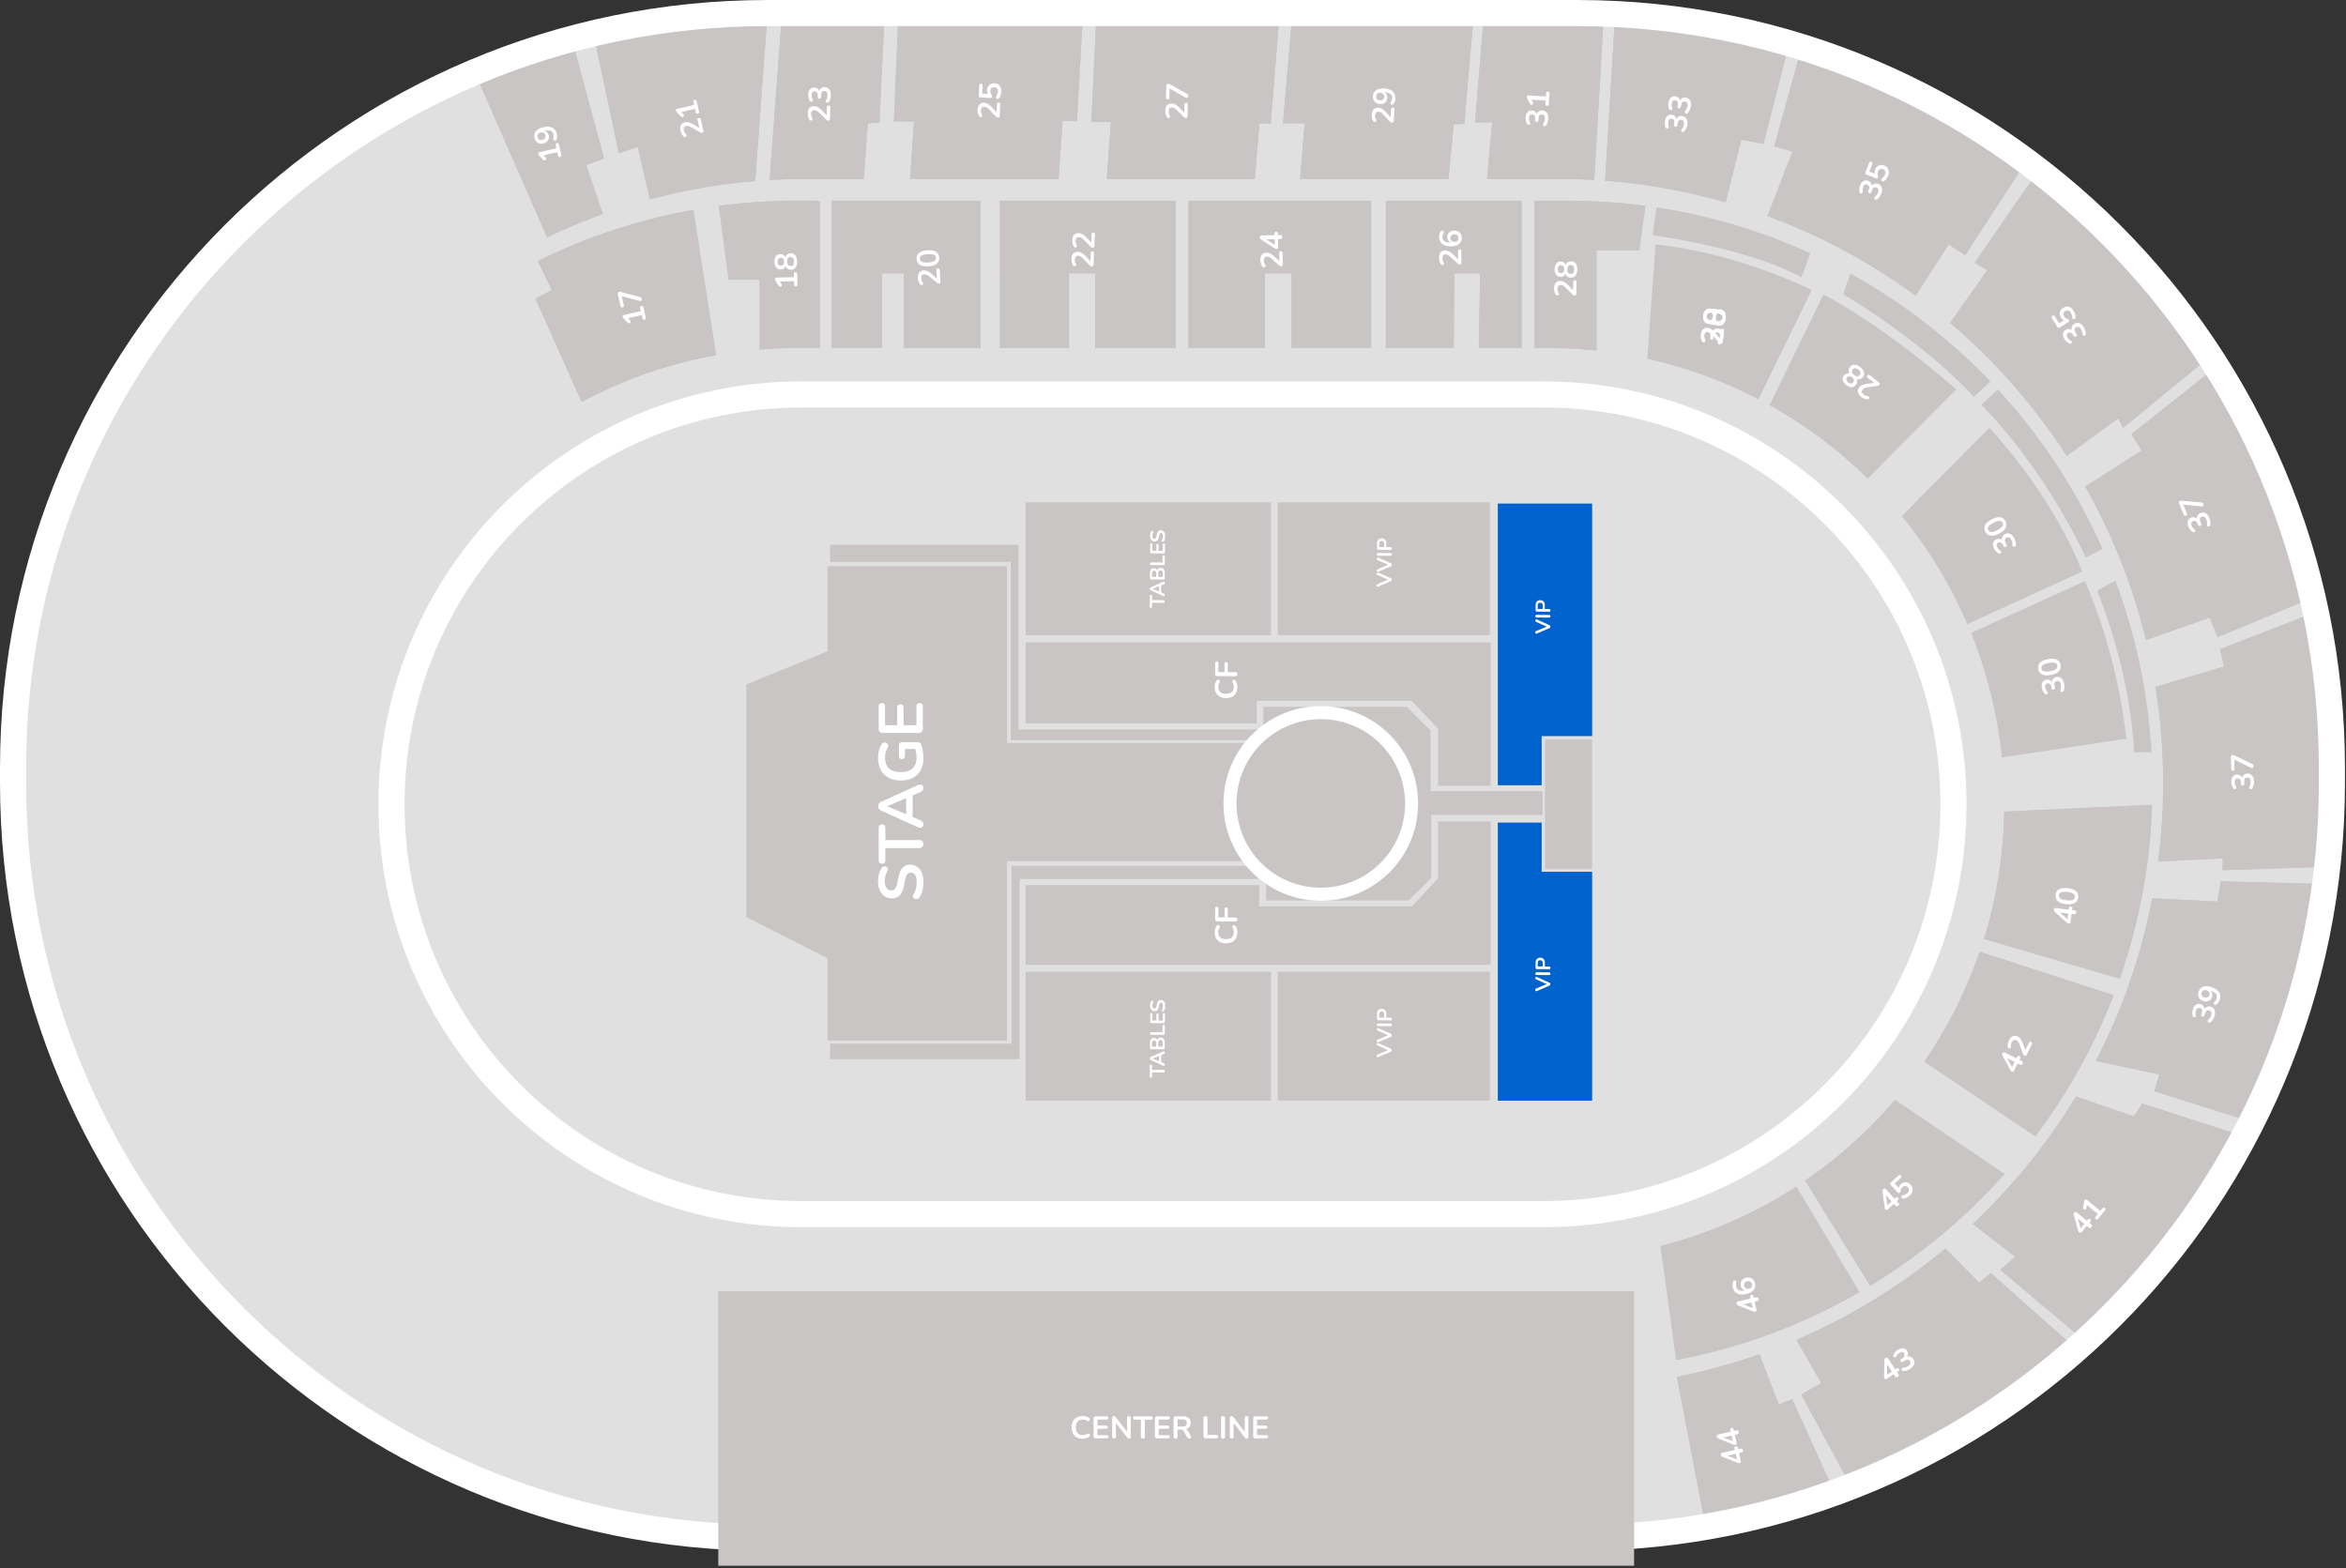 <svg width="899" height="601" viewBox="0 0 899 601" fill="none" xmlns="http://www.w3.org/2000/svg"><rect x="0" y="0" width="899" height="601" fill="#333333" stroke="none"/><g clip-path="url(#clip0_7756_224836)"><path d="M604.35 5.04h-310.1C134.5 5.04 5 134.5 5 294.25v5.79c0 159.77 129.5 289.27 289.25 289.27h310.1c159.75 0 289.25-129.5 289.25-289.27v-5.81C893.6 134.5 764.1 5.04 604.35 5.04zm98.23 414.23a156.551 156.551 0 0 1-111.05 46H307.07a157.048 157.048 0 0 1-157.05-157.05 157.05 157.05 0 0 1 157.05-157.05h284.46a157.002 157.002 0 0 1 111.05 268.1z" fill="#E0E0E0"/><path d="M748.58 308.22a157.054 157.054 0 0 1-157.05 157H307.07a157.05 157.05 0 1 1 0-314.1h284.46a157.038 157.038 0 0 1 111.068 46.017A157.043 157.043 0 0 1 748.58 308.22z" fill="#E0E0E0"/><path d="M274.39 136.12a173.176 173.176 0 0 0-51.49 17.92l-17.68-39.53 6.22-3.39-5.34-11.08a222.33 222.33 0 0 1 59.6-19.58l8.69 55.66zm39.82-58.86v56.1h-8.75c-4.847 0-9.647.197-14.4.59v-26.76H279.2l-3.73-28.29c9.862-1.32 19.8-1.988 29.75-2h7.54c.94.23 1.45.36 1.45.36zm61.56-.32v56.42H346.4v-28.6h-8.47v28.6h-19.19V76.94h57.03zm74.73 0v56.42h-30.86v-28.6h-9.99v28.6h-26.54V76.94h67.39zm74.91 0v56.42h-30.49v-28.6h-10.17v28.6h-29.36V76.94h70.02zm57.72 0v56.42h-16.47l.54-28.6h-9.91l-.19 28.6h-26.04V76.94h52.07zm47.38 1.96l-2.32 17h-16.38v38.4h-.3a177.318 177.318 0 0 0-18.23-.94h-5.19V76.94h12.7c9.939-.001 19.867.654 29.72 1.96zm63.75 32.24l-20.4 41.9a173.529 173.529 0 0 0-42.6-15.51l3.14-43.86c32.19 3.37 59.86 17.47 59.86 17.47zm-.53-14.1l-3.42 9.27s-16.25-10.13-57-16.16l1.45-10.69a222.335 222.335 0 0 1 58.97 17.58zm55.87 52.22l-33.89 34.16a175.13 175.13 0 0 0-37.62-28.14l20.69-42.44c25.71 13.71 50.82 36.42 50.82 36.42zm13.16-3.06l-6.38 5.84c-20.18-21.83-50-39.25-50-39.25l2.68-8a224.996 224.996 0 0 1 53.7 41.41zm35.12 72.84l-44 20.15a174.28 174.28 0 0 0-25.1-41.4l33.54-33.81c25.96 28.2 35.56 55.06 35.56 55.06z" fill="#C9C5C5"/><path d="M805.7 210.32l-6.41 3.32c-18.07-37.84-40.09-58.45-40.09-58.45l6.41-5.95a223.928 223.928 0 0 1 40.09 61.08zm9.12 72.78l-47.72 7.17a173.504 173.504 0 0 0-11.24-46.31l-.33-1.52L799 222.67a217.403 217.403 0 0 1 15.82 60.43z" fill="#C9C5C5"/><path d="M824.46 288.27h-6.72c-1.32-31.71-14.12-61.93-14.12-61.93l7-3.85a222.618 222.618 0 0 1 13.84 65.78zm.23 20.14a223.087 223.087 0 0 1-12.41 66.63l-52-15.23a174.395 174.395 0 0 0 7.72-48.77l56.69-2.63zm-14.75 72.97a223.548 223.548 0 0 1-30 54.08l-42.51-28.64a174.228 174.228 0 0 0 21.18-42.11l51.33 16.67zm-41.82 68.52a221.53 221.53 0 0 1-8.93 9.47 224.92 224.92 0 0 1-42.54 33.36l-24.89-40.32a174.707 174.707 0 0 0 25.07-20.79 174.206 174.206 0 0 0 9.35-10.12l41.94 28.4zm-55.61 45.28a222.394 222.394 0 0 1-70.16 26l-6-43.69a174.07 174.07 0 0 0 52-22.74l24.16 40.43zM224.67 63.26L231 82.04a227.887 227.887 0 0 0-21.37 8.9l-26.72-61a287.752 287.752 0 0 1 36.42-14.2l12.13 44.94-6.79 2.58zM294.3 2.75l-4.9 66.65a229.382 229.382 0 0 0-40.35 7l-4.65-20.17-7.25 2.49-9.64-45.38A291.284 291.284 0 0 1 294.3 2.75zm44.86-.26L337 46.94l-4.47.34L331 68.56h-21.84c-4.78 0-9.527.144-14.24.43l4.94-66.41c2.28-.06 4.567-.09 6.86-.09h32.44zm75.98 0l-2.44 43.99-5.49-.2-1.56 22.28h-56.93l1.55-22.03h-7.74l1.89-44.04h70.72zm75.43 0l-3.62 44.87-4.33-.08-1.77 21.28h-56.72l1.56-21.78h-7.49l2.12-44.29h70.25zm74.44 0l-3.88 44.99-4.04.18-2.01 20.9h-56.87l1.73-21.31h-8.28l3.8-44.76h69.55zm49.74.28l-3.82 66.2c-4.55-.27-9.15-.41-13.77-.41h-27.32l1.94-21.62h-6.54l3.66-44.45h33c4.3 0 8.584.094 12.85.28zm71.36 12.07l-10.37 40.34-8.48-1.7-6 24.07a231.287 231.287 0 0 0-46.17-8.3l4-66.25a290.312 290.312 0 0 1 67.02 11.84zm90.94 46.08l-24 36.91-6.3-4.19-12.63 19.7a231.452 231.452 0 0 0-56.8-30.55l9.57-24.75-7-1.93 11-39.83a290.92 290.92 0 0 1 86.16 44.64zm70.19 75.44l-33.61 27.58-1.94-3.59L792 174.72a232.66 232.66 0 0 0-44.72-51l14.28-20.2-4.85-2.79 25-36.26a292.99 292.99 0 0 1 65.53 71.89zm39.05 92.68l-36.55 15.13-2.91-7.51-24.47 8.62a230.175 230.175 0 0 0-23.28-58.83l21.58-13.76-3.88-6.3 32.94-26.13a289.728 289.728 0 0 1 36.57 88.78zm7.31 65.18a293.131 293.131 0 0 1-2.45 37.94l-39.48 1.34.14-4.52-24.81 1.17a234.574 234.574 0 0 0-1-66.94l26.26-7.78-1.55-6.64 36.8-14.26a292.725 292.725 0 0 1 6.09 59.69zm-3.37 44.52a289.768 289.768 0 0 1-29.68 90.49l-35.06-11.07 2-6.42-24.34-5.15a230.13 230.13 0 0 0 21.58-62.34l25 1.24 1.28-7.72 39.22.97zm-32.64 95.99a292.737 292.737 0 0 1-49.44 65.78c-3.84 3.84-7.787 7.57-11.84 11.19l-29.77-25.07 5.69-5L756 469.04c1.7-1.593 3.367-3.213 5-4.86a233.111 233.111 0 0 0 34.54-44l22.18 7.64 3.22-4.92 36.65 11.83zM793 514.61a291.53 291.53 0 0 1-85.52 51.63l-17.26-31.88 7.72-4.32-9.54-16.6a231.719 231.719 0 0 0 57.11-35l12.88 13.09 4.5-3.65L793 514.61zm-91.57 53.91a290.177 290.177 0 0 1-48.53 13l-10.33-53.88a230.771 230.771 0 0 0 31.65-8.66l7.42 19.24 5.15-2 14.64 32.3z" fill="#C9C5C5"/><path d="M591.53 151.17H307.07c-86.737 0-157.05 70.314-157.05 157.05 0 86.736 70.313 157.05 157.05 157.05h284.46c86.736 0 157.05-70.314 157.05-157.05 0-86.736-70.314-157.05-157.05-157.05z" stroke="#fff" stroke-width="10" stroke-miterlimit="10"/><path d="M224.67 63.26L231 82.04a227.887 227.887 0 0 0-21.37 8.9l-26.72-61a287.752 287.752 0 0 1 36.42-14.2l12.13 44.94-6.79 2.58zM294.3 2.75l-4.9 66.65a229.382 229.382 0 0 0-40.35 7l-4.65-20.17-7.25 2.49-9.64-45.38A291.284 291.284 0 0 1 294.3 2.75zm44.86-.26L337 46.94l-4.47.34L331 68.56h-21.84c-4.78 0-9.527.144-14.24.43l4.94-66.41c2.28-.06 4.567-.09 6.86-.09h32.44zm75.98 0l-2.44 43.99-5.49-.2-1.56 22.28h-56.93l1.55-22.03h-7.74l1.89-44.04h70.72zm75.43 0l-3.62 44.87-4.33-.08-1.77 21.28h-56.72l1.56-21.78h-7.49l2.12-44.29h70.25zm74.44 0l-3.88 44.99-4.04.18-2.01 20.9h-56.87l1.73-21.31h-8.28l3.8-44.76h69.55zm49.74.28l-3.82 66.2c-4.55-.27-9.15-.41-13.77-.41h-27.32l1.94-21.62h-6.54l3.66-44.45h33c4.3 0 8.584.094 12.85.28zm71.36 12.07l-10.37 40.34-8.48-1.7-6 24.07a231.287 231.287 0 0 0-46.17-8.3l4-66.25a290.312 290.312 0 0 1 67.02 11.84zm15.32 553.68a290.177 290.177 0 0 1-48.53 13l-10.33-53.88a230.771 230.771 0 0 0 31.65-8.66l7.42 19.24 5.15-2 14.64 32.3zm75.62-507.6l-24 36.91-6.3-4.19-12.63 19.7a231.452 231.452 0 0 0-56.8-30.55l9.57-24.75-7-1.93 11-39.83a290.92 290.92 0 0 1 86.16 44.64zM793 514.61a291.53 291.53 0 0 1-85.52 51.63l-17.26-31.88 7.72-4.32-9.54-16.6a231.719 231.719 0 0 0 57.11-35l12.88 13.09 4.5-3.65L793 514.61zm54.24-378.25l-33.61 27.58-1.94-3.59L792 174.72a232.66 232.66 0 0 0-44.72-51l14.28-20.2-4.85-2.79 25-36.26a292.99 292.99 0 0 1 65.53 71.89zm10.35 298.37a292.737 292.737 0 0 1-49.44 65.78c-3.84 3.84-7.787 7.57-11.84 11.19l-29.77-25.07 5.69-5L756 469.04c1.7-1.593 3.367-3.213 5-4.86a233.111 233.111 0 0 0 34.54-44l22.18 7.64 3.22-4.92 36.65 11.83zm28.7-205.69l-36.55 15.13-2.91-7.51-24.47 8.62a230.175 230.175 0 0 0-23.28-58.83l21.58-13.76-3.88-6.3 32.94-26.13a289.728 289.728 0 0 1 36.57 88.78zm3.94 109.7a289.768 289.768 0 0 1-29.68 90.49l-35.06-11.07 2-6.42-24.34-5.15a230.13 230.13 0 0 0 21.58-62.34l25 1.24 1.28-7.72 39.22.97zm3.37-44.52a293.131 293.131 0 0 1-2.45 37.94l-39.48 1.34.14-4.52-24.81 1.17a234.574 234.574 0 0 0-1-66.94l26.26-7.78-1.55-6.64 36.8-14.26a292.725 292.725 0 0 1 6.09 59.69zM265.7 80.42l8.69 55.7a173.176 173.176 0 0 0-51.49 17.92l-17.68-39.53 6.22-3.39-5.34-11.08a222.322 222.322 0 0 1 59.6-19.62zm47.06-3.48c.94.19 1.45.32 1.45.32v56.1h-8.75c-4.847 0-9.647.197-14.4.59v-26.76H279.2l-3.73-28.29c9.862-1.32 19.8-1.988 29.75-2l7.54.04zm63.01 0v56.42H346.4v-28.6h-8.47v28.6h-19.19V76.94h57.03zm74.73 0v56.42h-30.86v-28.6h-9.99v28.6h-26.54V76.94h67.39zm74.91 0v56.42h-30.49v-28.6h-10.17v28.6h-29.36V76.94h70.02zm57.72 0v56.42h-16.47l.54-28.6h-9.91l-.19 28.6h-26.04V76.94h52.07zm47.38 1.96l-2.32 17h-16.38v38.4h-.3a177.318 177.318 0 0 0-18.23-.94h-5.19V76.94h12.7c9.939-.001 19.867.654 29.72 1.96zm82 416.28a222.394 222.394 0 0 1-70.16 26l-6-43.69a174.07 174.07 0 0 0 52-22.74l24.16 40.43zm55.61-45.28a221.53 221.53 0 0 1-8.93 9.47 224.92 224.92 0 0 1-42.54 33.36l-24.89-40.32a174.707 174.707 0 0 0 25.07-20.79 174.206 174.206 0 0 0 9.35-10.12l41.94 28.4zm41.82-68.52a223.548 223.548 0 0 1-30 54.08l-42.51-28.64a174.228 174.228 0 0 0 21.18-42.11l51.33 16.67zm14.75-72.97a223.087 223.087 0 0 1-12.41 66.63l-52-15.23a174.395 174.395 0 0 0 7.72-48.77l56.69-2.63z" fill="#C9C5C5"/><path d="M604.35 5h-310.1C134.502 5 5 134.502 5 294.25v5.81c0 159.748 129.502 289.25 289.25 289.25h310.1c159.748 0 289.25-129.502 289.25-289.25v-5.81C893.6 134.502 764.098 5 604.35 5z" stroke="#fff" stroke-width="10" stroke-miterlimit="10"/><path d="M275.25 494.8h350.94v105.24H275.25V494.8z" fill="#C9C5C5"/><g clip-path="url(#clip1_7756_224836)"><path d="M317.12 367.224V249.585L286 262.314v89.122l31.12 15.788zm0-150.234h68.776v67.733h95.305a33.363 33.363 0 0 0-.165 45.32h-95.14v68.752H317.12V216.99zm172.505-24.48v50.925h81.321V192.51h-81.321zm0 179.882v49.399h81.321v-49.399h-81.321z" fill="#C9C5C5"/><path d="M533.311 402.446a.644.644 0 0 1-.098.36.749.749 0 0 1-.306.221l-4.704 2.052a.529.529 0 0 1-.352.045.406.406 0 0 1-.239-.169.525.525 0 0 1-.086-.305c.001-.155.037-.269.107-.343a.696.696 0 0 1 .297-.198l4.407-1.862-.003.344-4.385-1.922a.786.786 0 0 1-.287-.21.502.502 0 0 1-.101-.337.453.453 0 0 1 .09-.287c.059-.08.14-.13.241-.15a.583.583 0 0 1 .352.058l4.672 2.124c.133.06.233.135.302.227a.575.575 0 0 1 .093.352zm.044-5.703a.636.636 0 0 1-.099.36.752.752 0 0 1-.305.221l-4.704 2.052a.53.53 0 0 1-.353.045.407.407 0 0 1-.238-.169.525.525 0 0 1-.086-.305c.001-.155.037-.269.107-.343a.69.69 0 0 1 .297-.198l4.407-1.862-.003.344-4.385-1.922a.786.786 0 0 1-.287-.21.502.502 0 0 1-.101-.337.453.453 0 0 1 .09-.287c.059-.08.14-.13.241-.15a.583.583 0 0 1 .352.058l4.672 2.124a.76.76 0 0 1 .302.227.575.575 0 0 1 .093.352zm.031-3.975c-.002.166-.048.293-.139.383a.565.565 0 0 1-.393.125l-4.712-.036c-.171-.001-.301-.045-.391-.131-.09-.091-.134-.22-.133-.385.001-.165.047-.29.139-.375.091-.09.222-.134.393-.133l4.712.036a.575.575 0 0 1 .391.131c.09.086.134.215.133.385zm.017-2.257a.52.52 0 0 1-.139.383.574.574 0 0 1-.393.125l-4.656-.036c-.17-.002-.298-.048-.383-.139-.09-.092-.134-.22-.133-.385l.015-1.928c.005-.619.163-1.095.475-1.429.312-.333.745-.498 1.3-.494.555.005.988.176 1.3.514.307.339.458.817.453 1.436l-.011 1.424 1.648.013a.563.563 0 0 1 .391.131c.09.086.134.214.133.385zm-2.98-.535l.01-1.264c.003-.363-.075-.638-.234-.826-.164-.188-.403-.283-.718-.286-.314-.002-.552.089-.714.275-.161.185-.243.459-.246.822l-.01 1.264 1.912.015zm2.888-167.823a.638.638 0 0 1-.098.359.76.76 0 0 1-.306.222l-4.704 2.052a.541.541 0 0 1-.352.045.403.403 0 0 1-.239-.17.523.523 0 0 1-.086-.305c.001-.154.037-.269.107-.343a.704.704 0 0 1 .297-.197l4.407-1.863-.003.344-4.385-1.921a.777.777 0 0 1-.287-.211.498.498 0 0 1-.101-.336.454.454 0 0 1 .09-.288.39.39 0 0 1 .241-.15.585.585 0 0 1 .352.059l4.672 2.124a.75.75 0 0 1 .302.226.58.58 0 0 1 .093.353zm.044-5.703a.63.63 0 0 1-.099.359.762.762 0 0 1-.305.222l-4.704 2.052a.543.543 0 0 1-.353.045.404.404 0 0 1-.238-.17.523.523 0 0 1-.086-.305c.001-.154.037-.269.107-.343a.698.698 0 0 1 .297-.197l4.407-1.863-.003.344-4.385-1.921a.777.777 0 0 1-.287-.211.498.498 0 0 1-.101-.336.456.456 0 0 1 .09-.288.39.39 0 0 1 .241-.15.585.585 0 0 1 .352.059l4.672 2.124c.132.06.233.135.302.226a.58.58 0 0 1 .093.353zm.031-3.975c-.002.165-.048.293-.139.383a.574.574 0 0 1-.393.125l-4.712-.036c-.171-.002-.301-.045-.391-.131-.09-.092-.134-.22-.133-.385.001-.166.047-.291.139-.375.091-.09.222-.135.393-.133l4.712.036a.57.57 0 0 1 .391.131c.09.086.134.214.133.385zm.017-2.258a.52.52 0 0 1-.139.383.57.57 0 0 1-.393.125l-4.656-.036c-.17-.001-.298-.047-.383-.139-.09-.091-.134-.219-.133-.385l.015-1.928c.005-.618.163-1.094.475-1.428.312-.334.745-.498 1.3-.494.555.004.988.176 1.3.514.307.338.458.817.453 1.435l-.011 1.424 1.648.013a.568.568 0 0 1 .391.131c.09.086.134.214.133.385zm-2.98-.535l.01-1.264c.003-.362-.075-.638-.234-.826-.164-.187-.403-.283-.718-.285-.314-.003-.552.089-.714.274-.161.186-.243.46-.246.823l-.01 1.264 1.912.014z" fill="#fff"/><path d="M393.023 192.51v50.925h94.023V192.51h-94.023zm0 179.882v49.399h94.023v-49.399h-94.023zm0-2.626v-30.594h89.521v8.19h58.453l10.065-10.694v-21.901h20.134v54.999H393.023zm0-123.601v31.068h88.581v-8.66h59.393l10.065 10.695v21.9h20.134v-55.003H393.023z" fill="#C9C5C5"/><path d="M573.964 421.791V315.237h16.807v18.846h19.35v87.708h-36.157zm0-228.811v107.958h16.807v-18.842h19.35V192.98h-36.157z" fill="#0062CC"/><path d="M390.312 279.54H484.1v-8.688h54.975l9.092 9.092v23.222h42.942v9.12h-42.65v24.17l-8.604 8.604h-54.689v-8.19h-94.445v69.029H318.06v-5.944h69.541v-68.132h93.064l2.349-.249a33.362 33.362 0 1 0 .672-47.927h-96.362v-68.329H318.06v-6.579h72.252v70.801z" fill="#C9C5C5"/><path d="M540.931 307.892c0-19.219-15.58-34.799-34.799-34.799s-34.799 15.58-34.799 34.799 15.58 34.799 34.799 34.799 34.799-15.58 34.799-34.799z" fill="#C9C5C5" stroke="#fff" stroke-width="5" stroke-miterlimit="10"/><path d="M592.044 283.393v49.666h18.076v-49.666h-18.076z" fill="#C9C5C5"/></g><path d="M215.089 59.356c.047.203.028.375-.054.516a.673.673 0 0 1-.43.27c-.202.046-.366.026-.492-.06-.128-.093-.214-.242-.26-.444l-.298-1.307-5.73 1.305-.165-.723 1.43 1.479a.69.69 0 0 1 .2.396.663.663 0 0 1-.089.364.755.755 0 0 1-.286.25.633.633 0 0 1-.379.06.695.695 0 0 1-.396-.228l-1.335-1.39a3.362 3.362 0 0 1-.34-.413 1.076 1.076 0 0 1-.203-.408.614.614 0 0 1 .047-.44c.06-.13.192-.216.394-.262l6.512-1.483-.271-1.19c-.047-.203-.031-.37.045-.502.074-.14.213-.233.415-.279.202-.046.371-.023.507.069.134.084.223.227.269.43l.909 3.99zm-1.713-8.062c.076.335.104.693.085 1.073a3.84 3.84 0 0 1-.25 1.113.561.561 0 0 1-.248.314.736.736 0 0 1-.356.106.732.732 0 0 1-.352-.092.513.513 0 0 1-.236-.278c-.051-.119-.051-.262.001-.43.095-.3.147-.573.156-.82a2.702 2.702 0 0 0-.066-.722c-.102-.451-.294-.809-.575-1.072-.281-.263-.649-.425-1.105-.485-.465-.066-1.009-.028-1.631.114l-.875.2-.032-.14c.401-.035.769.017 1.103.153.334.137.614.343.84.619.219.277.372.607.459.988a2.45 2.45 0 0 1-.052 1.337 2.44 2.44 0 0 1-.737 1.077 2.99 2.99 0 0 1-1.293.626c-.537.122-1.037.117-1.501-.015a2.584 2.584 0 0 1-1.189-.748 2.81 2.81 0 0 1-.683-1.33c-.156-.684-.129-1.3.082-1.847.211-.547.595-1.015 1.153-1.404.55-.387 1.257-.68 2.121-.876.7-.16 1.341-.22 1.923-.18.572.033 1.079.16 1.522.377.442.219.811.528 1.107.927.293.391.503.863.629 1.415zm-4.358.539a1.447 1.447 0 0 0-.354-.693 1.37 1.37 0 0 0-.651-.38 1.794 1.794 0 0 0-.833.006c-.304.07-.555.188-.754.356a1.29 1.29 0 0 0-.411.621 1.455 1.455 0 0 0-.019.778c.064.28.182.51.354.693a1.4 1.4 0 0 0 .639.382c.253.065.53.063.834-.006.295-.067.547-.186.754-.356a1.48 1.48 0 0 0 .422-.624c.077-.238.083-.497.019-.777zm60.511-1.81c.056.25.043.444-.039.586-.092.136-.247.228-.465.278a.796.796 0 0 1-.409-.018 2.124 2.124 0 0 1-.465-.213l-3.032-1.776c-.455-.273-.852-.453-1.191-.54a2.123 2.123 0 0 0-.986-.02c-.389.088-.656.28-.802.575-.147.287-.168.664-.062 1.131.061.265.16.52.298.767.13.249.316.489.557.72.125.12.194.242.207.37a.587.587 0 0 1-.08.35.681.681 0 0 1-.275.247.698.698 0 0 1-.377.073.703.703 0 0 1-.402-.203 3.952 3.952 0 0 1-.768-1.003 4.761 4.761 0 0 1-.462-1.22c-.135-.592-.159-1.11-.072-1.555a2.04 2.04 0 0 1 .572-1.1c.294-.288.686-.488 1.177-.6a2.96 2.96 0 0 1 .994-.054c.334.03.685.118 1.054.263.367.137.768.336 1.204.597l2.787 1.673-.397.09-.782-3.43c-.047-.21-.033-.381.043-.513.077-.132.216-.221.418-.267.202-.046.37-.027.504.057s.225.231.272.441l.979 4.294zm-1.655-7.265c.046.202.028.374-.055.515a.674.674 0 0 1-.429.27c-.203.046-.367.026-.493-.06-.127-.093-.214-.241-.26-.443l-.298-1.307-5.73 1.305-.164-.724 1.429 1.479a.7.7 0 0 1 .201.396.672.672 0 0 1-.089.364.766.766 0 0 1-.287.25.634.634 0 0 1-.379.061.695.695 0 0 1-.396-.229l-1.335-1.39a3.362 3.362 0 0 1-.34-.413 1.091 1.091 0 0 1-.203-.408.62.62 0 0 1 .047-.44c.061-.129.192-.216.394-.262l6.512-1.483-.271-1.19c-.046-.203-.031-.37.045-.502.075-.14.213-.232.415-.278.203-.046.372-.023.507.068.134.084.224.228.27.43l.909 3.99zm50.165 2.754c-.007.256-.068.442-.183.558-.123.109-.296.16-.519.154a.796.796 0 0 1-.392-.119 2.117 2.117 0 0 1-.398-.322l-2.496-2.474c-.372-.377-.712-.65-1.019-.817a2.126 2.126 0 0 0-.951-.265c-.398-.011-.705.108-.919.358-.214.241-.328.602-.341 1.08-.007.271.025.544.098.817.064.273.184.552.36.836.092.146.128.282.109.41a.585.585 0 0 1-.164.319.683.683 0 0 1-.328.17.697.697 0 0 1-.383-.022.7.7 0 0 1-.339-.297 3.97 3.97 0 0 1-.495-1.162 4.837 4.837 0 0 1-.145-1.297c.017-.606.122-1.114.317-1.524.195-.41.47-.718.827-.924.357-.206.786-.302 1.289-.288.335.009.66.074.976.194.317.112.635.285.956.517.321.224.661.516 1.018.877l2.284 2.313-.407-.011.096-3.518c.005-.215.062-.377.168-.486.107-.109.264-.16.471-.155.208.006.366.066.474.18.109.115.16.28.155.496l-.119 4.402zm.363-9c-.012.43-.08.875-.204 1.335-.124.46-.303.858-.535 1.195a.806.806 0 0 1-.368.313.657.657 0 0 1-.384.038.677.677 0 0 1-.318-.189.604.604 0 0 1-.146-.35.816.816 0 0 1 .12-.465 4.36 4.36 0 0 0 .408-.934c.08-.301.125-.611.133-.93.01-.352-.03-.648-.119-.89a1.092 1.092 0 0 0-.416-.55 1.224 1.224 0 0 0-.689-.21c-.399-.01-.698.117-.896.383-.207.258-.317.642-.331 1.152l-.021.766c-.006.223-.066.393-.181.51-.115.109-.272.16-.471.155-.2-.006-.354-.066-.462-.18-.109-.123-.16-.296-.154-.52l.017-.621a1.908 1.908 0 0 0-.123-.782 1.199 1.199 0 0 0-.417-.514 1.2 1.2 0 0 0-.665-.198c-.367-.01-.649.106-.847.349-.198.234-.303.582-.316 1.045-.008.295.02.575.085.84.057.257.173.544.348.86a.646.646 0 0 1 .096.421.536.536 0 0 1-.164.319.679.679 0 0 1-.316.171.63.63 0 0 1-.382-.034.69.69 0 0 1-.339-.309 3.967 3.967 0 0 1-.472-1.15 4.607 4.607 0 0 1-.144-1.285c.015-.582.121-1.078.315-1.488.187-.41.451-.718.791-.924.333-.215.735-.316 1.206-.303.335.009.64.081.916.216a1.986 1.986 0 0 1 1.063 1.406l-.143-.004c.111-.572.362-1.012.754-1.32.383-.31.858-.456 1.425-.44.494.012.921.148 1.282.405.36.257.633.616.821 1.076.179.46.26 1.005.243 1.635zm64.668 7.86c-.014.255-.08.439-.199.552-.125.105-.3.151-.523.139a.795.795 0 0 1-.388-.13 2.117 2.117 0 0 1-.389-.333l-2.424-2.544c-.362-.388-.694-.67-.996-.846a2.12 2.12 0 0 0-.942-.293c-.399-.022-.709.089-.93.332-.221.236-.344.592-.371 1.07-.015.271.01.544.074.82.057.274.169.556.337.845.088.15.12.287.097.413a.593.593 0 0 1-.173.314.685.685 0 0 1-.333.162.696.696 0 0 1-.382-.034.694.694 0 0 1-.33-.306 3.974 3.974 0 0 1-.462-1.176 4.791 4.791 0 0 1-.108-1.3c.034-.606.154-1.11.36-1.515.206-.404.491-.704.853-.9.363-.195.795-.279 1.297-.25.334.018.658.092.97.22.313.122.627.303.941.545.315.233.645.535.992.906l2.218 2.377-.407-.023.196-3.513c.012-.215.072-.376.182-.482.11-.105.268-.152.476-.14.207.01.363.075.468.193.106.118.152.284.14.5l-.244 4.397zm.633-9.226c-.024.422-.104.85-.239 1.281a4.2 4.2 0 0 1-.581 1.178.776.776 0 0 1-.352.293.756.756 0 0 1-.397.013.686.686 0 0 1-.324-.197.566.566 0 0 1-.149-.344.748.748 0 0 1 .132-.436c.184-.286.328-.578.432-.875a3.45 3.45 0 0 0 .186-.961c.018-.335-.025-.625-.132-.87a1.293 1.293 0 0 0-.471-.578 1.45 1.45 0 0 0-.742-.233c-.446-.025-.812.09-1.098.346-.294.256-.454.619-.48 1.089a2.15 2.15 0 0 0 .09.748c.066.243.197.486.391.729.06.075.118.17.176.285a.8.8 0 0 1 .064.363c-.012.2-.072.348-.181.446-.109.098-.256.141-.439.131l-3.907-.217c-.216-.012-.376-.077-.481-.195-.113-.126-.163-.296-.151-.511l.218-3.932c.012-.215.077-.375.195-.48.11-.114.269-.165.476-.154.199.011.351.08.456.205.105.118.152.284.14.5l-.173 3.106 2.677.15-.022.394a2.034 2.034 0 0 1-.6-.86 2.75 2.75 0 0 1-.164-1.137c.03-.533.171-.99.423-1.367a2.29 2.29 0 0 1 .996-.867c.41-.201.883-.287 1.416-.257.55.03 1.029.181 1.438.451.4.27.707.643.92 1.118.206.467.292 1.016.257 1.645zm71.339 9.354c-.008.255-.069.441-.184.558-.123.108-.296.159-.52.152a.793.793 0 0 1-.391-.12 2.126 2.126 0 0 1-.398-.323l-2.489-2.48c-.372-.378-.711-.651-1.017-.82a2.124 2.124 0 0 0-.95-.268c-.399-.012-.706.107-.921.356-.214.241-.329.601-.343 1.08-.008.27.024.543.096.817.063.273.183.552.358.836a.601.601 0 0 1 .108.41.592.592 0 0 1-.165.319.684.684 0 0 1-.329.17.693.693 0 0 1-.382-.023.703.703 0 0 1-.339-.298 3.974 3.974 0 0 1-.492-1.164 4.795 4.795 0 0 1-.141-1.297c.018-.606.125-1.114.32-1.523.196-.41.473-.717.83-.922.357-.205.787-.3 1.289-.285.335.01.661.076.976.197.316.113.635.286.955.519.321.225.659.518 1.016.88l2.278 2.319-.407-.013.104-3.517c.006-.215.063-.377.17-.486.107-.108.264-.16.472-.153.207.006.365.067.473.181.109.116.16.28.153.496l-.13 4.402zm.322-7.636a.755.755 0 0 1-.145.45.524.524 0 0 1-.354.205c-.152.02-.318-.021-.499-.122l-6.688-3.814.526.015-.114 3.876c-.007.216-.067.382-.183.498-.115.108-.272.16-.471.154-.208-.007-.365-.067-.474-.182-.108-.123-.159-.292-.152-.508l.137-4.63a.798.798 0 0 1 .183-.52c.115-.133.277-.196.484-.19a1.4 1.4 0 0 1 .465.086c.126.051.264.12.413.203l6.395 3.59a.864.864 0 0 1 .373.359c.075.137.11.314.104.53zm78.714 9.459c-.016.255-.084.438-.204.55-.126.104-.301.148-.524.134a.797.797 0 0 1-.387-.134 2.136 2.136 0 0 1-.386-.337l-2.398-2.568c-.358-.392-.687-.677-.987-.857a2.123 2.123 0 0 0-.94-.301c-.398-.026-.709.081-.933.322-.223.234-.35.59-.381 1.067-.018.27.004.544.066.82.054.275.163.558.328.849.086.15.117.287.093.414a.587.587 0 0 1-.177.312.68.68 0 0 1-.334.158.692.692 0 0 1-.381-.037.696.696 0 0 1-.328-.31 3.994 3.994 0 0 1-.45-1.18 4.828 4.828 0 0 1-.095-1.302c.04-.605.165-1.109.375-1.51.211-.403.498-.7.862-.891.365-.192.798-.272 1.299-.24.335.023.658.1.969.232.311.125.623.31.935.554.312.236.64.541.983.916l2.194 2.398-.406-.026.23-3.511c.014-.215.077-.375.188-.48.11-.104.269-.15.476-.136.207.013.363.08.467.198.104.12.149.286.135.5l-.289 4.396zm.678-8.49a3.953 3.953 0 0 1-.225 1.052c-.136.359-.321.69-.557.995a.56.56 0 0 1-.327.23.742.742 0 0 1-.372 0 .734.734 0 0 1-.311-.189.514.514 0 0 1-.147-.333c-.015-.129.026-.266.123-.412a3.09 3.09 0 0 0 .385-.742c.079-.235.127-.471.143-.71.03-.462-.052-.86-.246-1.192-.194-.332-.501-.592-.92-.78-.427-.196-.959-.315-1.596-.357l-.896-.058.01-.144c.394.082.732.236 1.013.463.281.226.49.504.629.833.13.328.182.687.157 1.077-.031.478-.175.9-.431 1.267-.256.36-.593.633-1.014.821a2.99 2.99 0 0 1-1.418.231c-.549-.036-1.027-.183-1.434-.442a2.578 2.578 0 0 1-.926-1.056c-.22-.438-.311-.928-.276-1.47.046-.7.248-1.283.607-1.747.358-.464.86-.803 1.506-1.016.637-.214 1.398-.292 2.282-.234.716.047 1.348.172 1.894.376.539.195.99.46 1.351.796.362.336.628.737.797 1.204.17.459.236.97.199 1.536zm-4.33-.729a1.452 1.452 0 0 0-.142-.765 1.364 1.364 0 0 0-.516-.55 1.791 1.791 0 0 0-.8-.232 1.75 1.75 0 0 0-.824.126 1.293 1.293 0 0 0-.571.478 1.458 1.458 0 0 0-.24.74 1.45 1.45 0 0 0 .141.765c.114.223.282.406.504.549.223.134.49.212.8.232.303.02.578-.022.824-.126.24-.112.434-.271.583-.477a1.45 1.45 0 0 0 .241-.74zm62.874 8.431c-.025.43-.107.873-.246 1.329-.139.455-.33.848-.573 1.177a.808.808 0 0 1-.377.301.659.659 0 0 1-.386.026.686.686 0 0 1-.312-.199.597.597 0 0 1-.134-.355.811.811 0 0 1 .134-.46 4.3 4.3 0 0 0 .438-.921c.09-.299.144-.607.163-.926.02-.35-.01-.648-.092-.892a1.084 1.084 0 0 0-.398-.563 1.224 1.224 0 0 0-.682-.232c-.398-.024-.701.094-.908.354-.214.251-.337.632-.367 1.141l-.045.765c-.013.223-.079.39-.197.504-.118.105-.277.151-.476.14-.199-.012-.351-.077-.456-.195-.105-.126-.15-.3-.137-.524l.036-.62a1.903 1.903 0 0 0-.097-.786 1.214 1.214 0 0 0-.401-.527 1.197 1.197 0 0 0-.658-.219c-.367-.021-.653.086-.858.322-.206.227-.322.572-.349 1.034-.017.295.002.576.058.843.049.258.156.548.321.87.079.148.106.29.083.424a.541.541 0 0 1-.175.314.683.683 0 0 1-.321.16.632.632 0 0 1-.381-.046.69.69 0 0 1-.329-.319 3.943 3.943 0 0 1-.435-1.164 4.63 4.63 0 0 1-.104-1.29c.035-.58.155-1.073.363-1.477.2-.404.473-.703.82-.898.34-.204.745-.292 1.215-.265.334.02.637.102.908.246.264.143.484.336.662.578.177.242.296.529.357.86l-.144-.008c.13-.568.395-1 .796-1.296.393-.297.872-.428 1.438-.395.494.03.917.178 1.268.446.352.269.614.636.787 1.102.164.465.228 1.012.191 1.641zm.211-5.617c-.013.207-.078.367-.196.48a.674.674 0 0 1-.488.139c-.207-.012-.359-.077-.456-.195-.097-.125-.139-.292-.127-.499l.079-1.338-5.866-.345.043-.741.96 1.819a.692.692 0 0 1 .082.436.667.667 0 0 1-.186.325.763.763 0 0 1-.346.16.628.628 0 0 1-.38-.047.695.695 0 0 1-.317-.33l-.894-1.707a3.233 3.233 0 0 1-.211-.492 1.093 1.093 0 0 1-.082-.449.622.622 0 0 1 .168-.41c.095-.106.245-.153.452-.14l6.667.392.072-1.219c.012-.207.073-.363.183-.469.111-.113.27-.164.477-.151.207.012.363.08.467.207.105.118.151.28.139.488l-.24 4.086zm53.037 8.032a5.694 5.694 0 0 1-.418 1.285 3.834 3.834 0 0 1-.722 1.092.807.807 0 0 1-.413.25.656.656 0 0 1-.385-.026.681.681 0 0 1-.284-.237.605.605 0 0 1-.087-.37.809.809 0 0 1 .194-.439 4.38 4.38 0 0 0 .555-.856c.127-.284.221-.583.282-.896.066-.345.075-.644.026-.897a1.09 1.09 0 0 0-.321-.61 1.222 1.222 0 0 0-.646-.32c-.391-.075-.707.003-.946.233-.246.22-.417.582-.513 1.083l-.145.753c-.042.219-.13.377-.262.473-.131.089-.294.114-.49.077-.196-.038-.338-.122-.427-.253-.087-.139-.109-.318-.067-.537l.118-.611c.057-.298.059-.562.006-.791a1.217 1.217 0 0 0-.329-.575 1.196 1.196 0 0 0-.624-.303c-.36-.07-.658 0-.893.206-.233.199-.393.525-.481.98-.055.29-.073.57-.052.843.014.263.082.564.204.904a.645.645 0 0 1 .026.432.538.538 0 0 1-.214.288.678.678 0 0 1-.339.117.634.634 0 0 1-.372-.095.685.685 0 0 1-.284-.36 3.987 3.987 0 0 1-.279-1.211 4.6 4.6 0 0 1 .066-1.292c.11-.572.294-1.044.553-1.417.251-.374.561-.635.931-.784.363-.157.776-.191 1.238-.102.329.063.619.183.869.362a1.979 1.979 0 0 1 .821 1.56l-.141-.028c.203-.546.522-.94.959-1.18.428-.243.921-.31 1.477-.204.486.094.885.297 1.199.609.314.312.526.71.636 1.195.102.482.093 1.033-.026 1.652zm1.356-7.047a5.694 5.694 0 0 1-.418 1.285 3.855 3.855 0 0 1-.722 1.092.806.806 0 0 1-.413.25.66.66 0 0 1-.386-.026.684.684 0 0 1-.283-.237.605.605 0 0 1-.087-.37.809.809 0 0 1 .194-.439 4.38 4.38 0 0 0 .555-.856c.127-.284.221-.583.282-.896.066-.345.075-.644.026-.897a1.09 1.09 0 0 0-.321-.61 1.222 1.222 0 0 0-.646-.32c-.392-.075-.707.003-.946.233-.246.22-.417.582-.514 1.083l-.144.753c-.042.219-.13.377-.262.473-.131.089-.294.114-.49.077-.196-.038-.338-.122-.427-.253-.087-.139-.109-.318-.067-.537l.118-.611c.057-.298.059-.562.006-.791a1.216 1.216 0 0 0-.329-.575 1.196 1.196 0 0 0-.624-.303c-.36-.07-.658 0-.893.206-.233.199-.393.525-.481.98-.055.29-.073.57-.052.843.014.262.082.564.204.904a.645.645 0 0 1 .026.432.538.538 0 0 1-.214.288.678.678 0 0 1-.339.117.632.632 0 0 1-.372-.096.685.685 0 0 1-.284-.359 3.959 3.959 0 0 1-.279-1.211 4.6 4.6 0 0 1 .066-1.292c.11-.572.294-1.044.553-1.417.251-.374.561-.635.931-.784.363-.157.776-.192 1.238-.102.329.063.619.184.869.362a1.979 1.979 0 0 1 .821 1.56l-.141-.028c.203-.546.522-.94.959-1.18.428-.243.921-.31 1.477-.204.486.094.885.297 1.199.609.314.312.526.71.636 1.195.102.482.093 1.033-.026 1.652zm72.986 33.31c-.155.403-.367.8-.638 1.191-.27.392-.571.708-.903.948a.806.806 0 0 1-.451.172.657.657 0 0 1-.375-.092.675.675 0 0 1-.237-.284.607.607 0 0 1-.02-.38.808.808 0 0 1 .268-.397 4.36 4.36 0 0 0 .697-.745c.176-.257.321-.534.435-.832.127-.328.188-.62.185-.878a1.09 1.09 0 0 0-.209-.658 1.225 1.225 0 0 0-.579-.428c-.373-.143-.697-.122-.973.062-.281.174-.513.5-.696.976l-.275.715c-.08.208-.194.348-.341.42-.145.064-.31.06-.496-.011-.186-.072-.312-.18-.376-.324-.061-.152-.051-.332.029-.54l.223-.582c.109-.283.158-.542.146-.777a1.22 1.22 0 0 0-.222-.624 1.198 1.198 0 0 0-.561-.408c-.342-.132-.648-.117-.915.045-.265.155-.48.448-.646.88a3.189 3.189 0 0 0-.201.82 3.3 3.3 0 0 0 .041.927.643.643 0 0 1-.05.43.532.532 0 0 1-.261.245.68.68 0 0 1-.355.056.633.633 0 0 1-.349-.16.688.688 0 0 1-.216-.404 3.951 3.951 0 0 1-.061-1.242c.037-.43.135-.85.293-1.26.209-.543.473-.975.794-1.297.313-.324.664-.526 1.054-.607.386-.09.798-.052 1.238.117.312.12.576.29.791.51a1.986 1.986 0 0 1 .533 1.68l-.134-.052c.296-.501.68-.832 1.152-.993.464-.163.961-.143 1.49.06.461.178.819.448 1.073.811.253.363.392.792.415 1.288.015.493-.091 1.034-.317 1.622zm2.663-6.92a5.224 5.224 0 0 1-.62 1.146c-.262.37-.567.684-.915.943a.772.772 0 0 1-.424.17.756.756 0 0 1-.382-.108.68.68 0 0 1-.248-.288.562.562 0 0 1-.036-.373.739.739 0 0 1 .26-.375c.262-.215.489-.448.679-.7a3.45 3.45 0 0 0 .471-.857c.121-.313.168-.603.142-.869a1.291 1.291 0 0 0-.271-.694 1.451 1.451 0 0 0-.635-.45c-.417-.16-.801-.163-1.151-.007-.358.153-.622.449-.791.888-.092.239-.14.485-.144.74-.011.252.038.523.149.814.034.09.06.198.08.326a.79.79 0 0 1-.051.365c-.072.186-.175.309-.309.368-.134.06-.286.057-.458-.01l-3.652-1.405c-.201-.077-.334-.188-.398-.332-.069-.155-.064-.333.013-.534l1.414-3.675c.078-.2.188-.333.333-.398.14-.074.306-.074.5 0 .186.072.31.184.371.336.064.144.058.317-.02.518l-1.117 2.904 2.502.963-.142.368a2.023 2.023 0 0 1-.307-1.002 2.759 2.759 0 0 1 .192-1.132c.192-.499.466-.89.823-1.171a2.284 2.284 0 0 1 1.213-.52c.453-.066.928-.002 1.427.19.514.197.924.487 1.23.87.298.38.476.829.533 1.347.053.507-.034 1.055-.261 1.644zm140.179 232.15c.014.43-.028.879-.126 1.345a3.842 3.842 0 0 1-.465 1.224.807.807 0 0 1-.348.334.651.651 0 0 1-.382.059.68.68 0 0 1-.328-.169.609.609 0 0 1-.167-.342.814.814 0 0 1 .094-.47c.165-.332.283-.651.353-.957.062-.305.089-.617.079-.936-.011-.351-.068-.645-.171-.881a1.091 1.091 0 0 0-.448-.525 1.22 1.22 0 0 0-.699-.17c-.399.013-.69.157-.873.434-.191.27-.279.66-.263 1.17l.024.766c.007.223-.044.396-.152.519-.108.115-.262.176-.461.182-.199.006-.357-.045-.472-.153-.115-.116-.176-.286-.183-.509l-.02-.622a1.906 1.906 0 0 0-.167-.773 1.212 1.212 0 0 0-.447-.489 1.2 1.2 0 0 0-.675-.159c-.367.012-.642.144-.826.397-.184.245-.269.599-.254 1.062.009.295.053.573.133.834.072.253.205.532.398.837a.65.65 0 0 1 .12.416.54.54 0 0 1-.145.328.688.688 0 0 1-.306.189.628.628 0 0 1-.383-.012.686.686 0 0 1-.356-.289 3.934 3.934 0 0 1-.538-1.12 4.558 4.558 0 0 1-.219-1.275c-.018-.582.058-1.083.228-1.504.163-.42.408-.743.737-.968.32-.234.715-.358 1.185-.373.335-.01.644.044.928.163.275.119.511.292.71.517.199.225.343.5.433.825l-.144.004c.078-.577.303-1.031.676-1.362.365-.331.831-.505 1.397-.522.495-.016.929.095 1.304.33.374.236.668.578.882 1.027.205.448.318.988.337 1.618zm-.204-5.809a.746.746 0 0 1-.118.459.522.522 0 0 1-.34.226c-.151.029-.319-.002-.506-.092l-6.906-3.402.526-.016.12 3.876c.007.215-.044.384-.152.508-.108.115-.262.175-.461.182-.207.006-.369-.045-.484-.153-.115-.116-.176-.282-.183-.497l-.144-4.63a.801.801 0 0 1 .152-.531c.107-.139.264-.212.472-.219.175-.005.331.014.469.058.129.044.27.103.424.178l6.601 3.196a.86.86 0 0 1 .394.335c.084.133.129.307.136.522zm-14.942 95.842c-.133.41-.323.818-.571 1.224a3.836 3.836 0 0 1-.849.997.796.796 0 0 1-.441.197.657.657 0 0 1-.379-.071.679.679 0 0 1-.252-.27.601.601 0 0 1-.042-.378.817.817 0 0 1 .246-.412c.267-.257.485-.518.654-.782.161-.267.291-.552.388-.856.108-.334.153-.63.135-.887a1.088 1.088 0 0 0-.245-.645 1.23 1.23 0 0 0-.602-.395c-.38-.122-.702-.083-.968.116-.27.19-.484.528-.64 1.014l-.235.729c-.069.212-.174.359-.317.438-.141.072-.306.078-.496.017s-.321-.162-.393-.303c-.069-.148-.07-.328-.002-.541l.191-.592c.093-.289.127-.551.102-.785a1.21 1.21 0 0 0-.256-.61 1.2 1.2 0 0 0-.583-.377c-.35-.112-.653-.08-.911.097-.256.169-.455.474-.597.914a3.22 3.22 0 0 0-.154.831c-.017.262.014.57.093.922a.652.652 0 0 1-.026.432.539.539 0 0 1-.247.26.68.68 0 0 1-.351.075.619.619 0 0 1-.357-.14.683.683 0 0 1-.239-.391 3.93 3.93 0 0 1-.13-1.236c.013-.432.087-.857.221-1.274.179-.555.419-1.001.721-1.34.294-.341.634-.563 1.019-.665.38-.113.794-.097 1.242.048.319.102.592.257.818.464.219.205.385.447.496.726.111.279.155.586.131.922l-.137-.044c.267-.518.632-.87 1.094-1.056.455-.189.952-.197 1.491-.023.471.152.843.401 1.117.749.273.348.435.769.486 1.263.043.492-.032 1.038-.225 1.638zm2.048-6.364a3.91 3.91 0 0 1-.474.966c-.219.315-.48.592-.783.829a.55.55 0 0 1-.373.144.729.729 0 0 1-.36-.091.738.738 0 0 1-.257-.258.513.513 0 0 1-.06-.359c.016-.129.089-.252.219-.369.236-.21.42-.419.554-.627.134-.208.238-.426.311-.654.142-.441.16-.846.052-1.216-.107-.369-.341-.696-.702-.98-.367-.294-.854-.539-1.461-.735l-.855-.275.044-.136c.363.175.653.407.87.695.218.288.354.608.408.961.046.35.009.711-.11 1.083a2.446 2.446 0 0 1-.727 1.124 2.447 2.447 0 0 1-1.183.55 2.992 2.992 0 0 1-1.432-.122c-.524-.168-.951-.428-1.283-.778a2.58 2.58 0 0 1-.641-1.25 2.815 2.815 0 0 1 .09-1.492c.216-.668.553-1.184 1.014-1.547.461-.363 1.03-.569 1.708-.619.671-.052 1.428.057 2.271.329.683.22 1.265.495 1.746.826.475.32.847.687 1.116 1.101.269.414.429.867.48 1.361.052.487-.008 1-.182 1.539zm-4.022-1.76a1.46 1.46 0 0 0 .049-.777 1.364 1.364 0 0 0-.367-.658 1.79 1.79 0 0 0-.719-.421 1.754 1.754 0 0 0-.83-.078c-.257.043-.48.151-.67.325a1.44 1.44 0 0 0-.414.659 1.444 1.444 0 0 0-.048.776c.055.244.173.462.355.655.183.185.423.325.719.42.289.093.565.119.83.079.259-.051.487-.158.682-.321.187-.166.325-.386.413-.659zm-45.136 88.934c-.152.184-.321.288-.505.312-.191.018-.382-.051-.573-.209l-.72-.594-1.881 2.281c-.158.191-.324.311-.501.362-.171.045-.343-.003-.516-.146a1.096 1.096 0 0 1-.262-.34 4.32 4.32 0 0 1-.225-.667l-1.579-5.553a1.31 1.31 0 0 1-.059-.53.836.836 0 0 1 .195-.444.719.719 0 0 1 .475-.275c.179-.029.37.041.573.209l3.776 3.114.373-.452c.147-.179.3-.275.457-.291.156-.026.314.027.474.159.16.132.245.28.255.443.009.152-.06.318-.207.496l-.373.453.72.594c.191.157.295.331.313.522.013.186-.057.371-.21.556zm-2.777-1.298l-2.88-2.376.22-.268 1.398 4.814-.314-.259 1.576-1.911zm5.313-1.926c-.132.16-.28.25-.442.272a.675.675 0 0 1-.476-.176c-.16-.132-.244-.274-.253-.426-.004-.158.06-.318.192-.478l.853-1.034-4.533-3.739.472-.572-.298 2.035a.701.701 0 0 1-.191.401.673.673 0 0 1-.343.152.774.774 0 0 1-.372-.075.635.635 0 0 1-.281-.262.698.698 0 0 1-.06-.454l.285-1.906c.027-.184.067-.358.119-.521a1.11 1.11 0 0 1 .199-.411.623.623 0 0 1 .377-.231c.139-.031.289.02.449.152l5.152 4.25.776-.942c.132-.16.274-.25.425-.27.156-.027.314.026.474.158.16.132.245.28.255.443.015.157-.043.316-.175.476l-2.604 3.158zm-76.775 60.593c-.2.132-.392.181-.576.149-.187-.039-.349-.162-.485-.369l-.512-.781-2.472 1.622c-.206.136-.402.202-.585.198-.177-.008-.327-.105-.45-.292a1.093 1.093 0 0 1-.149-.403 4.311 4.311 0 0 1-.018-.703l.135-5.772a1.33 1.33 0 0 1 .1-.524.834.834 0 0 1 .318-.366.723.723 0 0 1 .536-.122c.179.026.34.149.485.369l2.685 4.092.49-.321c.194-.127.368-.175.523-.143.157.022.292.119.406.292.114.174.151.34.112.499-.036.148-.151.285-.345.412l-.49.322.512.781c.136.206.184.404.145.592-.043.181-.165.337-.365.468zm-2.269-2.061l-2.048-3.122.29-.191-.09 5.012-.223-.34 2.071-1.359zm7.011-1.022c-.36.237-.764.435-1.212.596-.449.16-.877.241-1.287.242a.809.809 0 0 1-.467-.122.661.661 0 0 1-.25-.294.679.679 0 0 1-.027-.369.605.605 0 0 1 .205-.321.816.816 0 0 1 .449-.166 4.31 4.31 0 0 0 1.001-.198c.292-.106.572-.247.839-.422.294-.193.514-.395.662-.606a1.09 1.09 0 0 0 .214-.656 1.219 1.219 0 0 0-.221-.685c-.219-.334-.494-.506-.826-.517-.33-.023-.708.106-1.135.386l-.64.42c-.187.123-.361.17-.522.143-.155-.032-.287-.132-.396-.299-.11-.166-.149-.327-.116-.482.038-.159.151-.3.338-.422l.52-.342c.254-.166.444-.348.572-.546a1.22 1.22 0 0 0 .184-.636 1.198 1.198 0 0 0-.218-.659c-.201-.307-.458-.473-.769-.497-.306-.029-.652.083-1.039.337-.246.162-.46.346-.641.55a3.298 3.298 0 0 0-.507.776.647.647 0 0 1-.291.32.533.533 0 0 1-.356.047.68.68 0 0 1-.32-.161.636.636 0 0 1-.191-.334.69.69 0 0 1 .06-.454c.165-.375.39-.723.675-1.044.281-.328.605-.612.972-.853.487-.319.955-.516 1.402-.59.443-.081.847-.04 1.211.122.366.151.678.423.937.816.183.281.299.573.345.876.042.297.019.589-.069.876a2.063 2.063 0 0 1-.478.8l-.078-.12c.532-.235 1.037-.28 1.514-.135.473.138.864.444 1.175.918.272.413.405.842.399 1.284-.005.443-.144.872-.414 1.288-.276.41-.677.788-1.204 1.133zm-64.101 31.163c.053.233.032.43-.062.591-.102.162-.274.271-.515.326l-.91.207.656 2.882c.055.241.049.447-.019.618-.069.163-.212.27-.43.319a1.07 1.07 0 0 1-.43 0 4.275 4.275 0 0 1-.666-.229l-5.361-2.142a1.32 1.32 0 0 1-.456-.277.847.847 0 0 1-.232-.426.723.723 0 0 1 .073-.544c.086-.159.258-.268.515-.326l4.773-1.087-.131-.572c-.051-.225-.035-.405.049-.539.075-.14.213-.232.416-.279.202-.046.371-.023.506.069.126.086.215.242.266.467l.131.572.91-.207c.241-.055.443-.031.605.071.155.104.259.272.312.506zm-2.724 1.406l-3.641.829-.077-.339 4.665 1.835-.397.09-.55-2.415zm1.13-8.403c.053.233.033.43-.062.591-.102.162-.274.271-.515.326l-.91.207.657 2.882c.054.241.048.447-.019.618-.069.163-.213.27-.431.319a1.087 1.087 0 0 1-.43 0 4.306 4.306 0 0 1-.665-.229l-5.361-2.142a1.301 1.301 0 0 1-.456-.277.84.84 0 0 1-.232-.426.722.722 0 0 1 .072-.544c.087-.159.258-.268.515-.326l4.773-1.087-.13-.572c-.052-.226-.035-.405.049-.539.074-.14.213-.233.415-.279.202-.046.371-.023.507.069.126.086.214.242.266.467l.13.572.91-.207c.241-.055.443-.031.605.071.155.104.259.272.312.506zm-2.724 1.406l-3.641.829-.077-.339 4.665 1.835-.397.09-.55-2.415zm10.318-52.409c.053.233.032.43-.062.591-.102.162-.274.271-.515.326l-.91.207.656 2.882c.055.241.049.447-.019.618-.069.163-.212.27-.43.319a1.07 1.07 0 0 1-.43 0 4.275 4.275 0 0 1-.666-.229l-5.361-2.142a1.32 1.32 0 0 1-.456-.277.847.847 0 0 1-.232-.426.723.723 0 0 1 .073-.544c.086-.159.258-.268.515-.326l4.773-1.087-.131-.572c-.051-.225-.035-.405.049-.539.075-.14.213-.232.416-.279.202-.046.371-.023.506.069.126.086.215.242.266.467l.131.572.91-.207c.241-.055.443-.031.605.071.155.104.259.272.312.506zm-2.724 1.406l-3.641.829-.077-.339 4.665 1.835-.397.09-.55-2.415zm1.385-7.393c.154.676.126 1.292-.083 1.847-.218.549-.603 1.017-1.153 1.404-.55.388-1.257.679-2.12.876-.701.16-1.337.223-1.909.189-.582-.039-1.094-.168-1.536-.386a3.048 3.048 0 0 1-1.105-.915 3.787 3.787 0 0 1-.632-1.427 3.577 3.577 0 0 1-.073-1.076c.02-.381.099-.751.238-1.11a.56.56 0 0 1 .248-.314.703.703 0 0 1 .371-.097.67.67 0 0 1 .352.092.538.538 0 0 1 .232.266.674.674 0 0 1-.012.433c-.095.3-.147.573-.156.821-.009.247.013.488.066.721.103.452.294.809.575 1.072.281.263.65.429 1.108.497.455.06.998.018 1.628-.126l.875-.199.032.14a2.469 2.469 0 0 1-1.103-.154 2.01 2.01 0 0 1-.829-.621 2.342 2.342 0 0 1-.469-.986 2.405 2.405 0 0 1 .051-1.337c.142-.417.388-.776.737-1.076.349-.301.78-.509 1.293-.626a2.949 2.949 0 0 1 1.504.026c.463.131.863.376 1.198.733.325.352.549.796.672 1.333zm-1.172.352a1.45 1.45 0 0 0-.354-.692 1.29 1.29 0 0 0-.64-.383 1.805 1.805 0 0 0-.833.006 1.752 1.752 0 0 0-.754.356 1.29 1.29 0 0 0-.411.621 1.39 1.39 0 0 0-.03.781c.063.28.185.51.365.69.173.181.386.309.64.382.252.065.53.063.833-.006a1.79 1.79 0 0 0 .754-.356c.197-.175.334-.383.411-.621.076-.238.083-.498.019-.778zm56.066-30.011c-.177.161-.359.24-.545.237-.192-.009-.371-.105-.537-.287l-.629-.691-2.185 1.991c-.183.166-.366.262-.548.288-.176.02-.339-.053-.489-.218a1.086 1.086 0 0 1-.212-.374 4.345 4.345 0 0 1-.128-.692l-.775-5.721a1.321 1.321 0 0 1 .016-.533.847.847 0 0 1 .257-.412.719.719 0 0 1 .509-.205c.181-.003.36.093.538.288l3.296 3.619.433-.395c.171-.156.336-.23.493-.223.159-.003.308.071.447.225.14.153.203.311.19.474-.013.152-.105.306-.276.462l-.433.395.628.69c.167.183.246.37.237.562-.015.186-.11.359-.287.52zm-2.565-1.679l-2.514-2.76.256-.234.7 4.963-.274-.3 1.832-1.669zm6.94-2.273a5.227 5.227 0 0 1-1.069.747 4.203 4.203 0 0 1-1.24.433.783.783 0 0 1-.456-.038.759.759 0 0 1-.292-.268.681.681 0 0 1-.093-.369.556.556 0 0 1 .135-.349.744.744 0 0 1 .4-.219c.331-.075.638-.182.921-.321.284-.139.552-.324.806-.555a1.92 1.92 0 0 0 .516-.713c.096-.25.119-.498.068-.743a1.438 1.438 0 0 0-.366-.686c-.3-.33-.643-.505-1.026-.523-.388-.023-.757.123-1.105.44a2.14 2.14 0 0 0-.46.597c-.123.22-.2.485-.232.794-.01.096-.035.205-.074.327a.794.794 0 0 1-.209.304c-.148.134-.295.198-.441.191-.147-.007-.282-.078-.405-.214l-2.636-2.893c-.145-.159-.214-.318-.206-.476.008-.169.091-.326.251-.471l2.911-2.651c.159-.145.318-.214.475-.207.159-.004.308.071.447.224.135.148.195.303.182.466-.007.158-.091.31-.25.455l-2.301 2.095 1.806 1.982-.292.266a2.017 2.017 0 0 1 .175-1.034c.151-.343.378-.652.679-.926.395-.36.815-.586 1.26-.678a2.29 2.29 0 0 1 1.318.079c.433.144.83.414 1.19.809.371.407.607.85.709 1.33.097.473.054.954-.127 1.442-.18.478-.503.929-.969 1.353zm43.22-50.529c-.108.214-.249.353-.424.417-.182.06-.383.035-.604-.076l-.835-.419-1.326 2.642c-.111.221-.247.376-.407.465-.157.082-.336.073-.535-.028a1.076 1.076 0 0 1-.332-.273 4.277 4.277 0 0 1-.368-.6l-2.776-5.062a1.331 1.331 0 0 1-.176-.504.844.844 0 0 1 .092-.476.722.722 0 0 1 .402-.374c.168-.067.369-.042.605.076l4.375 2.196.263-.524c.103-.207.23-.336.38-.385.147-.061.313-.044.498.049s.301.218.347.375c.043.146.012.323-.091.53l-.264.524.835.418c.221.111.362.258.422.44.053.179.026.375-.081.589zm-2.997-.647l-3.337-1.675.156-.31 2.434 4.382-.364-.183 1.111-2.214zm4.627-2.815c-.114.228-.249.371-.402.428-.157.046-.335.019-.535-.082a.795.795 0 0 1-.305-.273 2.131 2.131 0 0 1-.224-.461l-1.21-3.298c-.178-.5-.37-.891-.576-1.174a2.128 2.128 0 0 0-.749-.643c-.356-.179-.684-.201-.984-.066-.297.128-.552.406-.767.834a2.857 2.857 0 0 0-.258.781 2.812 2.812 0 0 0-.028.91c.021.171-.004.31-.076.417a.58.58 0 0 1-.284.219.699.699 0 0 1-.706-.167.694.694 0 0 1-.181-.412 3.993 3.993 0 0 1 .044-1.263c.087-.439.226-.851.42-1.236.272-.542.583-.957.933-1.245.35-.289.73-.451 1.141-.486.41-.035.84.06 1.289.286.3.15.567.347.802.59.239.236.454.527.646.873.196.339.379.748.55 1.227l1.087 3.063-.364-.183 1.579-3.144c.096-.193.216-.316.359-.369.143-.054.307-.034.492.059.186.093.303.215.353.365.05.15.026.321-.07.514l-1.976 3.936zm18.955-54.42c-.029.237-.116.415-.259.534-.152.118-.35.162-.596.131l-.926-.115-.365 2.934c-.03.245-.106.437-.228.574-.12.13-.292.181-.513.154a1.09 1.09 0 0 1-.404-.147 4.26 4.26 0 0 1-.548-.442l-4.311-3.84a1.314 1.314 0 0 1-.334-.416.83.83 0 0 1-.073-.479.718.718 0 0 1 .253-.487c.136-.12.334-.164.595-.131l4.858.603.072-.582c.029-.229.106-.393.23-.49.118-.106.28-.146.486-.12.205.025.356.104.452.237.09.124.12.3.091.53l-.072.582.926.115c.246.03.428.121.545.273.11.15.151.344.121.582zm-3.04.394l-3.705-.461.042-.344 3.761 3.313-.403-.05.305-2.458zm3.782-6.171c-.123.99-.589 1.7-1.398 2.13-.817.429-1.919.557-3.304.385-.935-.116-1.704-.328-2.309-.637-.612-.317-1.052-.721-1.321-1.213-.267-.5-.36-1.078-.279-1.735.125-.998.583-1.709 1.375-2.133.794-.432 1.887-.561 3.281-.388.926.115 1.699.332 2.319.65.613.309 1.061.711 1.346 1.204.276.493.373 1.072.29 1.737zm-1.247-.155c.067-.538-.133-.965-.6-1.281-.467-.323-1.231-.55-2.292-.682-1.061-.132-1.845-.097-2.352.105-.515.194-.806.559-.872 1.098-.066.53.126.956.576 1.278.443.32 1.195.546 2.256.678 1.061.132 1.857.098 2.388-.101.532-.199.83-.564.896-1.095zM660.443 129.252a5.744 5.744 0 0 1-.327 1.311 3.864 3.864 0 0 1-.644 1.139.807.807 0 0 1-.396.278.659.659 0 0 1-.386.002.687.687 0 0 1-.299-.217.607.607 0 0 1-.113-.364.82.82 0 0 1 .163-.45 4.35 4.35 0 0 0 .494-.893c.108-.292.181-.597.219-.914.042-.348.03-.647-.036-.896a1.098 1.098 0 0 0-.363-.587 1.232 1.232 0 0 0-.667-.273c-.396-.048-.705.051-.928.298-.229.237-.375.609-.436 1.116l-.092.761c-.027.221-.103.385-.228.49-.124.098-.286.135-.484.111-.198-.024-.345-.098-.443-.223-.096-.132-.131-.309-.104-.531l.074-.617c.037-.301.02-.565-.049-.79a1.22 1.22 0 0 0-.367-.551 1.197 1.197 0 0 0-.644-.258c-.365-.044-.657.045-.876.267-.219.215-.356.552-.412 1.011-.035.294-.033.575.006.845.033.261.122.557.267.888a.65.65 0 0 1 .056.429.532.532 0 0 1-.193.302.677.677 0 0 1-.33.141.634.634 0 0 1-.378-.07.676.676 0 0 1-.308-.338 3.944 3.944 0 0 1-.363-1.189 4.588 4.588 0 0 1-.024-1.293c.069-.579.22-1.063.452-1.453.224-.39.516-.673.874-.846.352-.183.761-.246 1.229-.189.332.04.63.14.892.3a2 2 0 0 1 .624.618c.162.253.264.547.304.881l-.143-.017c.164-.559.455-.974.874-1.245.41-.272.897-.374 1.459-.306.491.06.904.234 1.239.524.335.29.574.672.717 1.148.136.474.166 1.024.09 1.65zm.881-7.291c-.119.99-.583 1.702-1.391 2.135-.816.431-1.917.563-3.303.396-.934-.113-1.705-.323-2.311-.629-.613-.315-1.054-.718-1.324-1.209-.269-.499-.364-1.077-.285-1.734.121-.998.577-1.711 1.368-2.138.792-.434 1.885-.567 3.279-.399.927.112 1.7.326 2.321.643.614.307 1.064.707 1.35 1.2.278.491.377 1.07.296 1.735zm-1.247-.151c.065-.538-.137-.965-.605-1.278-.467-.322-1.232-.547-2.293-.675-1.062-.129-1.846-.091-2.353.113-.514.195-.803.562-.868 1.101-.064.53.129.955.581 1.275.444.319 1.196.543 2.258.671 1.061.128 1.857.092 2.388-.109.53-.201.828-.567.892-1.098zm-56.037-9.3c-.008.255-.069.441-.184.557-.122.109-.295.16-.519.154a.799.799 0 0 1-.391-.119 2.132 2.132 0 0 1-.399-.322l-2.493-2.476c-.373-.378-.712-.651-1.019-.819a2.128 2.128 0 0 0-.95-.266c-.399-.011-.706.108-.92.358-.214.241-.328.601-.341 1.08-.008.271.024.543.097.817.064.273.184.552.359.836.092.146.128.283.109.41a.584.584 0 0 1-.165.319.676.676 0 0 1-.328.17.691.691 0 0 1-.382-.022.705.705 0 0 1-.339-.297 3.98 3.98 0 0 1-.495-1.163 4.838 4.838 0 0 1-.143-1.297c.017-.606.123-1.114.318-1.524.195-.41.47-.717.827-.923.357-.205.787-.301 1.289-.287.335.009.661.074.977.194.316.113.634.285.955.518.321.224.66.517 1.017.878l2.283 2.315-.407-.012.098-3.517c.006-.215.062-.377.169-.486.107-.109.264-.161.471-.155.208.006.366.066.474.181.109.115.16.28.154.495l-.122 4.403zm.374-9.168c-.018.654-.125 1.213-.322 1.679-.204.457-.489.808-.855 1.054-.366.237-.8.349-1.303.335a2.23 2.23 0 0 1-1.046-.269 2.073 2.073 0 0 1-.735-.703 2.264 2.264 0 0 1-.331-.991l.251.007a2.145 2.145 0 0 1-.764 1.212c-.391.293-.85.432-1.377.417-.478-.013-.882-.144-1.21-.393-.336-.249-.586-.595-.749-1.038-.171-.444-.249-.961-.232-1.551.016-.599.122-1.114.318-1.548.188-.434.456-.766.806-.995.341-.23.752-.339 1.23-.325.351.01.672.09.963.242.291.144.529.346.714.607.184.252.304.547.358.884l-.239-.007c.095-.556.343-1 .743-1.332.393-.341.884-.503 1.475-.486.502.014.929.153 1.281.419.352.257.617.623.796 1.099.17.468.246 1.029.228 1.683zm-1.196-.034c.016-.566-.08-.995-.288-1.289-.215-.293-.538-.446-.969-.458-.43-.012-.757.123-.981.404-.223.281-.343.705-.358 1.271-.016.559.08.988.287 1.289.207.294.527.446.957.458.431.012.762-.122.993-.403.224-.29.343-.713.359-1.272zm-3.793-.105a2.05 2.05 0 0 0-.121-.817 1.163 1.163 0 0 0-.428-.527 1.237 1.237 0 0 0-.665-.198c-.383-.011-.686.116-.909.382-.23.257-.352.62-.365 1.091-.013.47.088.84.304 1.11.208.269.504.409.887.42.39.01.701-.113.932-.37.23-.257.352-.62.365-1.091zm-39.421-2.566c-.001.256-.057.443-.169.562-.12.112-.292.167-.515.167a.795.795 0 0 1-.395-.109 2.127 2.127 0 0 1-.406-.312l-2.556-2.411c-.382-.368-.728-.633-1.039-.793a2.126 2.126 0 0 0-.957-.241c-.399-.001-.702.126-.91.38-.208.247-.313.61-.314 1.089-.001.271.038.543.118.814.071.271.198.547.381.827.095.143.135.279.118.407a.587.587 0 0 1-.156.323.68.68 0 0 1-.323.178.693.693 0 0 1-.383-.012.706.706 0 0 1-.347-.289 3.992 3.992 0 0 1-.524-1.15 4.833 4.833 0 0 1-.176-1.293c.001-.606.094-1.117.279-1.531.184-.414.452-.729.804-.944.351-.214.778-.32 1.281-.32.335.001.662.058.981.17.319.105.642.269.968.493.327.216.673.5 1.04.852l2.34 2.256-.407-.001.008-3.519c.001-.215.053-.379.157-.49.104-.112.26-.167.467-.167.208 0 .367.057.479.169.111.112.166.276.166.491l-.01 4.404zm.141-9.486c-.001.695-.166 1.289-.494 1.783-.337.486-.816.856-1.439 1.11-.623.253-1.377.38-2.263.377-.718-.002-1.352-.083-1.902-.244-.559-.169-1.029-.409-1.411-.721a3.046 3.046 0 0 1-.871-1.14 3.788 3.788 0 0 1-.296-1.532c.001-.35.058-.706.17-1.065.105-.366.265-.709.481-1.028a.563.563 0 0 1 .312-.25.696.696 0 0 1 .383-.011c.12.024.227.08.323.168.088.08.143.184.167.311.016.128-.021.268-.109.42-.16.27-.272.525-.337.764-.064.24-.097.479-.097.718-.001.463.106.854.32 1.174.215.32.538.564.968.732.43.16.969.242 1.615.243l.898.002-.001.144a2.473 2.473 0 0 1-1.04-.397 2 2 0 0 1-.668-.792 2.345 2.345 0 0 1-.237-1.066 2.41 2.41 0 0 1 .35-1.291c.232-.375.552-.67.959-.884.408-.214.875-.32 1.401-.32a2.959 2.959 0 0 1 1.46.363c.422.232.756.56 1.003.984.238.415.357.898.355 1.448zm-1.22.082a1.46 1.46 0 0 0-.19-.755 1.285 1.285 0 0 0-.538-.516 1.8 1.8 0 0 0-.813-.181 1.744 1.744 0 0 0-.814.177c-.232.12-.412.29-.54.514a1.38 1.38 0 0 0-.205.753 1.414 1.414 0 0 0 .739 1.271c.231.12.502.18.813.181.303 0 .575-.059.814-.178a1.39 1.39 0 0 0 .54-.513c.128-.215.193-.466.194-.754zm-67.335 10.088c.007.256-.044.445-.152.567-.117.115-.287.176-.51.182a.807.807 0 0 1-.398-.097 2.082 2.082 0 0 1-.415-.3l-2.626-2.335c-.393-.356-.747-.61-1.063-.761a2.121 2.121 0 0 0-.963-.213c-.399.01-.699.147-.899.407-.201.253-.294.62-.281 1.098.007.271.054.541.142.81.079.269.214.541.405.815.1.141.143.275.131.404a.587.587 0 0 1-.147.327.675.675 0 0 1-.318.188.702.702 0 0 1-.383-.001.701.701 0 0 1-.355-.278A3.971 3.971 0 0 1 483.2 101a4.844 4.844 0 0 1-.215-1.287c-.016-.607.062-1.12.234-1.54.172-.419.43-.741.775-.966.345-.225.769-.345 1.272-.358.335-.01.663.037.985.14.322.095.65.25.983.464.333.207.687.48 1.064.821l2.406 2.186-.407.011-.096-3.518c-.006-.215.042-.38.142-.495.101-.114.255-.174.462-.18.208-.005.369.046.484.155.114.108.175.27.18.486l.121 4.402zm-.192-10.526c.006.24-.052.429-.176.568-.132.14-.322.212-.569.219l-.933.025.081 2.955c.006.248-.04.448-.139.603-.1.146-.262.222-.485.229a1.083 1.083 0 0 1-.421-.085 4.264 4.264 0 0 1-.609-.354l-4.839-3.148a1.327 1.327 0 0 1-.393-.36.845.845 0 0 1-.144-.464.72.72 0 0 1 .177-.52c.116-.138.306-.212.569-.219l4.893-.133-.016-.587c-.006-.23.045-.404.153-.519.101-.122.255-.186.462-.192.207-.005.369.05.484.167.106.108.163.278.169.51l.016.586.933-.025c.248-.007.441.055.58.187.131.132.2.318.207.557zm-2.946.847l-3.733.102-.009-.347 4.216 2.71-.406.011-.068-2.476zm-69.393 9.785c-.012.255-.076.439-.193.554-.124.106-.298.155-.521.145a.798.798 0 0 1-.39-.125 2.222 2.222 0 0 1-.393-.329l-2.452-2.517c-.366-.384-.701-.662-1.005-.836a2.12 2.12 0 0 0-.946-.281c-.398-.018-.707.096-.925.342-.219.238-.338.596-.359 1.074a2.83 2.83 0 0 0 .083.819c.06.274.175.554.346.842.089.147.123.285.101.411a.579.579 0 0 1-.169.316.68.68 0 0 1-.331.165.684.684 0 0 1-.382-.029.689.689 0 0 1-.334-.302 3.974 3.974 0 0 1-.475-1.171 4.795 4.795 0 0 1-.122-1.3c.027-.605.141-1.111.343-1.518.201-.406.482-.709.843-.909.36-.2.791-.288 1.293-.266.335.015.66.086.973.211.315.118.63.296.947.534.317.23.652.528 1.003.895l2.243 2.352-.406-.019.156-3.515c.009-.215.068-.376.177-.483.109-.107.267-.156.474-.147.207.01.364.072.471.189.106.117.155.282.145.498l-.195 4.4zm.318-7.17c-.011.255-.075.44-.192.555-.125.106-.299.154-.522.144a.8.8 0 0 1-.39-.125 2.122 2.122 0 0 1-.392-.329l-2.452-2.516c-.366-.384-.702-.663-1.005-.836a2.125 2.125 0 0 0-.946-.281c-.399-.018-.707.096-.926.342-.218.238-.338.596-.359 1.074-.012.271.016.544.083.818.06.275.175.555.346.842a.6.6 0 0 1 .102.412.583.583 0 0 1-.17.316.684.684 0 0 1-.331.165.696.696 0 0 1-.382-.029.7.7 0 0 1-.334-.302 3.979 3.979 0 0 1-.475-1.171 4.833 4.833 0 0 1-.122-1.3c.027-.605.141-1.111.343-1.518.202-.406.483-.71.843-.909.36-.2.792-.288 1.294-.266.335.015.659.085.973.211.314.118.63.296.946.533.318.23.652.528 1.003.895l2.244 2.352-.407-.018.156-3.515c.01-.215.069-.376.177-.483.109-.107.267-.156.474-.147.207.01.364.072.471.189.107.116.155.282.146.497l-.196 4.4zm-58.985 13.612c.017.255-.027.446-.13.572-.113.12-.28.187-.503.201a.787.787 0 0 1-.401-.082 2.11 2.11 0 0 1-.426-.284l-2.713-2.233c-.406-.341-.77-.581-1.091-.72a2.127 2.127 0 0 0-.971-.177c-.398.026-.692.174-.882.442-.191.26-.271.629-.24 1.107.018.271.075.539.173.804.089.266.234.533.436.799.105.137.153.27.146.399a.58.58 0 0 1-.135.332.676.676 0 0 1-.31.2.683.683 0 0 1-.383.013.698.698 0 0 1-.365-.264 3.955 3.955 0 0 1-.601-1.112 4.824 4.824 0 0 1-.263-1.278c-.04-.605.019-1.121.175-1.546.156-.426.402-.758.738-.996.336-.238.755-.373 1.257-.406.334-.022.664.012.99.103.325.083.659.225 1 .426.34.194.705.454 1.094.78l2.487 2.093-.406.026-.229-3.511c-.014-.215.027-.382.123-.5s.248-.184.455-.197c.207-.014.37.031.489.136.118.104.185.263.199.478l.287 4.395zm-.479-9.163c.065.995-.259 1.78-.973 2.354-.722.575-1.78.908-3.173.999-.94.062-1.736-.002-2.388-.191-.66-.197-1.169-.512-1.525-.944-.356-.441-.556-.991-.599-1.652-.066-1.003.251-1.788.949-2.353.698-.573 1.748-.906 3.149-.997.932-.061 1.732.006 2.4.203.66.188 1.176.498 1.548.93.365.432.568.982.612 1.651zm-1.254.082c-.035-.541-.312-.923-.83-1.145-.519-.23-1.312-.31-2.379-.24s-1.83.251-2.291.545c-.469.287-.686.7-.65 1.242.035.533.303.916.806 1.147.495.231 1.276.312 2.343.242 1.067-.069 1.842-.252 2.327-.548.484-.295.709-.71.674-1.243zm-53.079 10.259c.006.208-.045.373-.154.495-.116.115-.274.175-.474.181-.207.005-.364-.046-.471-.155-.107-.117-.163-.279-.169-.486l-.036-1.34-5.874.16-.021-.742 1.113 1.73a.686.686 0 0 1 .119.427.664.664 0 0 1-.158.34.768.768 0 0 1-.33.189.635.635 0 0 1-.383-.014.694.694 0 0 1-.344-.302l-1.038-1.624a3.33 3.33 0 0 1-.252-.472 1.092 1.092 0 0 1-.12-.44.62.62 0 0 1 .132-.422c.085-.114.231-.174.438-.18l6.676-.182-.033-1.22c-.006-.207.042-.368.142-.483.101-.122.255-.186.462-.192.207-.005.369.05.484.167.114.108.174.266.18.474l.111 4.091zm-.122-8.899c.018.654-.059 1.218-.229 1.694-.179.468-.445.834-.797 1.099-.352.257-.779.393-1.282.406a2.232 2.232 0 0 1-1.059-.21 2.065 2.065 0 0 1-.772-.662 2.275 2.275 0 0 1-.386-.971l.251-.007a2.135 2.135 0 0 1-.696 1.252c-.374.314-.825.478-1.351.492-.479.013-.889-.095-1.23-.326-.35-.23-.618-.561-.806-.995-.195-.434-.301-.946-.317-1.536-.016-.598.061-1.12.233-1.563.163-.444.413-.79.75-1.038.328-.249.732-.38 1.21-.392.351-.01.676.053.975.189.299.127.548.316.746.566.198.242.334.53.407.863l-.24.007c.065-.561.288-1.018.669-1.372.374-.361.855-.55 1.446-.566.502-.014.936.102 1.302.348.366.237.651.589.855 1.054.196.458.303 1.013.321 1.668zm-1.197.032c-.015-.566-.134-.99-.357-1.271-.232-.281-.563-.416-.993-.404-.431.012-.75.164-.958.457-.207.293-.303.722-.288 1.289.015.558.135.982.358 1.271.223.281.55.416.981.404.431-.011.754-.164.969-.457.208-.301.304-.731.288-1.289zm-3.792.103a2.064 2.064 0 0 0-.166-.81 1.174 1.174 0 0 0-.456-.502 1.24 1.24 0 0 0-.675-.16c-.383.01-.679.153-.887.43-.216.27-.317.64-.305 1.11.013.471.135.835.365 1.092.223.257.526.381.908.37.391-.011.695-.151.911-.42.216-.269.318-.639.305-1.11zm-53.002 21.472c.046.202.028.374-.054.516a.673.673 0 0 1-.43.269c-.202.046-.366.026-.492-.059-.128-.094-.215-.242-.261-.444l-.297-1.307-5.73 1.305-.165-.724 1.43 1.479a.69.69 0 0 1 .2.396.663.663 0 0 1-.089.364.763.763 0 0 1-.287.25.627.627 0 0 1-.378.061.69.69 0 0 1-.396-.229l-1.335-1.389a3.45 3.45 0 0 1-.34-.414 1.1 1.1 0 0 1-.204-.408.624.624 0 0 1 .047-.44c.061-.129.193-.216.395-.262l6.512-1.483-.272-1.19c-.046-.203-.03-.37.046-.502.074-.139.213-.232.415-.278.202-.046.371-.023.507.068.133.085.223.228.269.43l.909 3.991zm-1.542-7.205a.755.755 0 0 1-.028.473.527.527 0 0 1-.29.287c-.143.057-.314.059-.514.006l-7.431-2.014.513-.117.861 3.781c.048.21.031.386-.051.527-.085.134-.224.223-.418.267-.203.046-.371.027-.504-.057-.136-.092-.227-.243-.275-.453l-1.029-4.516a.8.8 0 0 1 .047-.551c.078-.157.219-.258.421-.304.171-.039.328-.05.471-.034.135.018.286.05.451.094l7.091 1.871a.86.86 0 0 1 .451.253c.108.115.186.277.234.487zm168.922 436.777c-.878 0-1.632-.175-2.262-.526a3.638 3.638 0 0 1-1.436-1.508c-.335-.655-.503-1.425-.503-2.31 0-.663.096-1.257.288-1.784.191-.534.466-.989.825-1.364a3.5 3.5 0 0 1 1.317-.874c.526-.207 1.117-.311 1.771-.311.439 0 .87.056 1.293.168.423.111.794.271 1.113.479a.765.765 0 0 1 .335.383.724.724 0 0 1 .036.43.667.667 0 0 1-.204.347.591.591 0 0 1-.371.168c-.143.008-.303-.044-.478-.156a2.688 2.688 0 0 0-.802-.347 3.637 3.637 0 0 0-.874-.107c-.566 0-1.045.115-1.436.347a2.183 2.183 0 0 0-.886 1.005c-.199.439-.299.977-.299 1.616 0 .63.1 1.169.299 1.615.2.447.495.786.886 1.018.391.231.87.347 1.436.347.303 0 .602-.036.898-.108.295-.08.574-.199.837-.359.176-.104.332-.148.467-.132a.558.558 0 0 1 .359.144c.096.088.16.2.192.335a.716.716 0 0 1-.024.407.763.763 0 0 1-.287.359 3.68 3.68 0 0 1-1.149.539 5.104 5.104 0 0 1-1.341.179zm5.023-.119c-.263 0-.467-.068-.61-.204-.136-.144-.204-.347-.204-.61v-6.81c0-.264.068-.463.204-.599.143-.143.347-.215.61-.215h4.273c.199 0 .351.052.454.156.112.103.168.251.168.442 0 .2-.056.355-.168.467-.103.104-.255.156-.454.156h-3.615v2.322h3.351c.208 0 .363.051.467.155.104.104.156.255.156.455 0 .199-.052.351-.156.455-.104.103-.259.155-.467.155h-3.351v2.454h3.615c.199 0 .351.052.454.155.112.104.168.256.168.455 0 .2-.056.351-.168.455-.103.104-.255.156-.454.156h-4.273zm7.045.095c-.231 0-.41-.064-.538-.191-.12-.128-.18-.311-.18-.551v-7.121c0-.247.06-.435.18-.562a.644.644 0 0 1 .491-.204c.183 0 .319.036.407.108.095.064.207.175.335.335l4.583 5.948h-.311v-5.661c0-.231.06-.411.18-.538.127-.128.307-.192.538-.192.232 0 .407.064.527.192.12.127.18.307.18.538v7.181c0 .224-.056.399-.168.527a.575.575 0 0 1-.455.191.818.818 0 0 1-.443-.107 1.793 1.793 0 0 1-.347-.348l-4.572-5.948h.3v5.661c0 .24-.06.423-.18.551-.12.127-.295.191-.527.191zm11.036 0c-.248 0-.439-.068-.575-.203-.127-.144-.191-.339-.191-.587v-6.462h-2.334c-.207 0-.371-.056-.491-.168a.677.677 0 0 1-.167-.479c0-.207.056-.363.167-.467.12-.111.284-.167.491-.167h6.2c.207 0 .367.056.478.167.12.104.18.26.18.467 0 .2-.06.359-.18.479-.111.112-.271.168-.478.168h-2.334v6.462c0 .248-.064.443-.192.587-.127.135-.319.203-.574.203zm5.446-.095c-.263 0-.466-.068-.61-.204-.136-.144-.203-.347-.203-.61v-6.81c0-.264.067-.463.203-.599.144-.143.347-.215.61-.215h4.273c.2 0 .351.052.455.156.112.103.167.251.167.442 0 .2-.055.355-.167.467-.104.104-.255.156-.455.156h-3.614v2.322h3.351c.207 0 .363.051.467.155.103.104.155.255.155.455 0 .199-.052.351-.155.455-.104.103-.26.155-.467.155h-3.351v2.454h3.614c.2 0 .351.052.455.155.112.104.167.256.167.455 0 .2-.055.351-.167.455-.104.104-.255.156-.455.156h-4.273zm7.094.095c-.248 0-.439-.068-.575-.203-.127-.144-.191-.339-.191-.587v-6.965c0-.255.068-.447.203-.575.136-.135.327-.203.575-.203h2.884c.926 0 1.64.223 2.142.67.503.439.754 1.057.754 1.855 0 .519-.115.966-.347 1.341-.223.375-.55.662-.981.861-.431.2-.954.3-1.568.3l.108-.18h.395c.327 0 .61.08.849.239.248.16.463.411.647.754l.897 1.664c.096.168.14.331.132.491a.557.557 0 0 1-.18.395c-.111.095-.275.143-.49.143a.962.962 0 0 1-.527-.131 1.25 1.25 0 0 1-.359-.431l-1.209-2.226c-.143-.272-.315-.451-.514-.539-.192-.096-.439-.144-.742-.144h-1.137v2.681c0 .248-.064.443-.192.587-.127.135-.319.203-.574.203zm.766-4.607h1.867c.55 0 .965-.112 1.244-.336.288-.231.431-.574.431-1.029 0-.447-.143-.782-.431-1.005-.279-.232-.694-.347-1.244-.347h-1.867v2.717zm10.7 4.512c-.248 0-.439-.068-.575-.204-.135-.144-.203-.339-.203-.586v-6.906c0-.255.064-.447.191-.575.136-.135.327-.203.575-.203.247 0 .435.068.562.203.136.128.204.32.204.575v6.391h3.47c.216 0 .379.056.491.168.12.111.18.271.18.478 0 .208-.06.371-.18.491-.112.112-.275.168-.491.168h-4.224zm6.708.095c-.247 0-.439-.068-.574-.203-.128-.144-.192-.339-.192-.587v-7.049c0-.255.064-.451.192-.586.135-.136.327-.204.574-.204.247 0 .435.068.563.204.135.135.203.331.203.586v7.049c0 .248-.064.443-.191.587-.128.135-.32.203-.575.203zm3.33 0c-.231 0-.411-.064-.539-.191-.119-.128-.179-.311-.179-.551v-7.121c0-.247.06-.435.179-.562a.645.645 0 0 1 .491-.204c.184 0 .319.036.407.108.096.064.208.175.335.335l4.584 5.948h-.311v-5.661c0-.231.06-.411.179-.538.128-.128.308-.192.539-.192.231 0 .407.064.527.192.119.127.179.307.179.538v7.181c0 .224-.056.399-.168.527a.573.573 0 0 1-.454.191.816.816 0 0 1-.443-.107 1.74 1.74 0 0 1-.347-.348l-4.572-5.948h.299v5.661c0 .24-.06.423-.179.551-.12.127-.296.191-.527.191zm9.049-.095c-.264 0-.467-.068-.611-.204-.135-.144-.203-.347-.203-.61v-6.81c0-.264.068-.463.203-.599.144-.143.347-.215.611-.215h4.272c.2 0 .351.052.455.156.112.103.168.251.168.442 0 .2-.056.355-.168.467-.104.104-.255.156-.455.156h-3.614v2.322h3.351c.207 0 .363.051.467.155.103.104.155.255.155.455 0 .199-.052.351-.155.455-.104.103-.26.155-.467.155h-3.351v2.454h3.614c.2 0 .351.052.455.155.112.104.168.256.168.455 0 .2-.056.351-.168.455-.104.104-.255.156-.455.156h-4.272zM353.865 338.037c0 .704-.056 1.408-.168 2.112a10.978 10.978 0 0 1-.456 1.992 8.192 8.192 0 0 1-.816 1.68 1.552 1.552 0 0 1-1.488.72 1.462 1.462 0 0 1-.696-.312 1.093 1.093 0 0 1-.384-.648c-.048-.256.024-.536.216-.84a8.2 8.2 0 0 0 .912-2.232c.192-.784.288-1.608.288-2.472 0-1.264-.208-2.184-.624-2.76-.432-.576-.984-.864-1.656-.864-.56 0-1 .208-1.32.624-.32.4-.584 1.096-.792 2.088l-.552 2.64c-.32 1.52-.856 2.656-1.608 3.408-.768.736-1.776 1.104-3.024 1.104-.784 0-1.496-.16-2.136-.48a4.954 4.954 0 0 1-1.656-1.344 6.263 6.263 0 0 1-1.056-2.088c-.256-.816-.384-1.712-.384-2.688 0-.96.12-1.872.36-2.736.24-.864.592-1.64 1.056-2.328.176-.256.392-.424.648-.504a1.41 1.41 0 0 1 .768-.072c.24.048.448.16.624.336.176.176.28.4.312.672.032.256-.048.552-.24.888a6.832 6.832 0 0 0-.72 1.8 8.527 8.527 0 0 0-.216 1.968c0 .736.104 1.368.312 1.896.208.528.504.936.888 1.224.368.272.808.408 1.32.408.576 0 1.04-.192 1.392-.576.336-.384.6-1.04.792-1.968l.552-2.616c.336-1.584.864-2.76 1.584-3.528.72-.784 1.68-1.176 2.88-1.176.768 0 1.464.16 2.088.48.624.304 1.16.752 1.608 1.344.448.576.792 1.272 1.032 2.088.24.816.36 1.736.36 2.76zm-.048-14.573c0 .496-.136.88-.408 1.152-.288.256-.68.384-1.176.384h-12.96v4.68c0 .416-.112.744-.336.984-.24.224-.56.336-.96.336-.416 0-.728-.112-.936-.336-.224-.24-.336-.568-.336-.984v-12.432c0-.416.112-.736.336-.96.208-.24.52-.36.936-.36.4 0 .72.12.96.36.224.224.336.544.336.96v4.68h12.96c.496 0 .888.128 1.176.384.272.256.408.64.408 1.152zm0-7.584c0 .384-.088.696-.264.936a1.08 1.08 0 0 1-.696.408c-.304.048-.64-.008-1.008-.168l-14.04-6.336c-.464-.208-.792-.456-.984-.744a1.785 1.785 0 0 1-.312-1.032c0-.368.104-.696.312-.984.192-.304.52-.56.984-.768l14.04-6.36c.368-.176.704-.24 1.008-.192.304.048.544.184.72.408.16.224.24.52.24.888 0 .448-.104.8-.312 1.056-.224.24-.56.456-1.008.648l-3.624 1.56.84-1.296v10.128l-.84-1.296 3.624 1.536c.464.208.8.424 1.008.648.208.224.312.544.312.96zm-13.776-6.888l7.992 3.36-.768.624v-8.016l.768.6-7.992 3.384v.048zm13.824-18.587c0 1.872-.352 3.456-1.056 4.752a7.062 7.062 0 0 1-3 2.928c-1.296.672-2.832 1.008-4.608 1.008-1.344 0-2.552-.192-3.624-.576-1.072-.4-1.984-.968-2.736-1.704-.768-.752-1.352-1.664-1.752-2.736-.416-1.072-.624-2.288-.624-3.648 0-.896.112-1.792.336-2.688a8.054 8.054 0 0 1 1.08-2.568c.176-.272.392-.448.648-.528.256-.096.52-.112.792-.048.256.064.48.184.672.36.192.176.312.4.36.672.048.256-.016.544-.192.864a7.308 7.308 0 0 0-.768 1.848c-.16.624-.24 1.32-.24 2.088 0 1.184.24 2.184.72 3 .464.816 1.144 1.432 2.04 1.848.896.4 1.992.6 3.288.6 1.968 0 3.464-.472 4.488-1.416 1.024-.944 1.536-2.344 1.536-4.2 0-.64-.064-1.288-.192-1.944a13.099 13.099 0 0 0-.528-1.92l1.368.6h-5.112v2.64c0 .4-.104.712-.312.936-.208.208-.488.312-.84.312-.368 0-.648-.104-.84-.312-.192-.224-.288-.536-.288-.936v-3.96c0-.4.112-.704.336-.912.208-.224.512-.336.912-.336h5.832c.352 0 .648.072.888.216.24.128.416.344.528.648.256.704.472 1.512.648 2.424.16.912.24 1.808.24 2.688zm-.24-11.168c0 .528-.136.936-.408 1.224-.288.272-.696.408-1.224.408h-13.656c-.528 0-.928-.136-1.2-.408-.288-.288-.432-.696-.432-1.224v-8.568c0-.4.104-.704.312-.912.208-.224.504-.336.888-.336.4 0 .712.112.936.336.208.208.312.512.312.912v7.248h4.656v-6.72c0-.416.104-.728.312-.936.208-.208.512-.312.912-.312s.704.104.912.312c.208.208.312.52.312.936v6.72h4.92v-7.248c0-.4.104-.704.312-.912.208-.224.512-.336.912-.336s.704.112.912.336c.208.208.312.512.312.912v8.568zm92.683 131.284c-.001.165-.047.293-.138.383a.574.574 0 0 1-.393.125l-4.32-.033-.012 1.56a.465.465 0 0 1-.115.327.449.449 0 0 1-.321.109c-.138-.001-.242-.039-.311-.114a.463.463 0 0 1-.109-.329l.032-4.144c.001-.139.039-.245.114-.319.07-.08.174-.119.313-.118.133.001.24.042.319.123.074.075.111.182.11.321l-.012 1.56 4.319.033a.566.566 0 0 1 .391.131c.09.086.135.214.133.385zm.02-2.528a.514.514 0 0 1-.09.311.363.363 0 0 1-.234.135.609.609 0 0 1-.335-.059l-4.664-2.148a.747.747 0 0 1-.326-.25.6.6 0 0 1 .005-.672.723.723 0 0 1 .33-.254l4.696-2.084a.578.578 0 0 1 .337-.061.367.367 0 0 1 .239.138.496.496 0 0 1 .078.296.544.544 0 0 1-.107.351.98.98 0 0 1-.338.214l-1.212.511.284-.43-.026 3.376-.277-.434 1.204.521c.154.07.266.143.334.218a.455.455 0 0 1 .102.321zm-4.574-2.331l2.655 1.14-.258.206.021-2.672.254.202-2.672 1.108v.016zm4.559-4.11c-.001.176-.047.311-.139.407-.096.09-.233.134-.409.133l-4.552-.035c-.176-.002-.309-.048-.399-.14-.095-.096-.142-.233-.14-.409l.014-1.92c.003-.394.065-.73.184-1.006.12-.277.289-.486.509-.628a1.35 1.35 0 0 1 .786-.218c.341.002.628.103.861.302.233.2.389.47.466.812l-.12-.001c.062-.394.213-.7.455-.916.242-.217.555-.324.939-.321.501.004.889.177 1.164.521.269.338.401.808.397 1.411l-.016 2.008zm-.772-.446l.011-1.44c.003-.363-.065-.63-.202-.802-.143-.172-.355-.258-.638-.261-.288-.002-.502.082-.642.251-.14.17-.211.436-.214.799l-.011 1.44 1.696.013zm-2.472-.019l.01-1.304c.003-.352-.062-.614-.194-.786-.137-.177-.339-.266-.606-.268-.267-.002-.467.084-.602.259-.14.17-.211.43-.214.782l-.01 1.304 1.616.013zm3.287-5.019c-.002.165-.048.293-.139.383a.55.55 0 0 1-.393.133l-4.616-.035c-.171-.002-.299-.045-.383-.131a.518.518 0 0 1-.133-.385c.001-.166.047-.291.139-.375.086-.09.214-.135.385-.133l4.271.032.018-2.32c.001-.144.04-.253.115-.327.075-.079.182-.118.321-.117a.447.447 0 0 1 .327.122c.074.076.11.185.109.329l-.021 2.824zm.034-4.516c-.001.176-.047.312-.139.407-.097.09-.233.134-.409.133l-4.552-.035c-.176-.002-.309-.048-.399-.139-.095-.097-.142-.233-.141-.409l.022-2.856c.001-.134.037-.235.107-.303.07-.075.169-.111.297-.11a.422.422 0 0 1 .311.114c.069.07.102.172.101.305l-.018 2.416 1.552.012.017-2.24c.001-.139.037-.242.106-.311.07-.069.172-.103.305-.102.134.001.235.037.303.106.069.07.103.175.102.313l-.017 2.24 1.64.013.018-2.416c.001-.133.037-.235.107-.303.07-.074.171-.111.304-.11.134.001.235.039.304.114.068.07.102.172.101.305l-.022 2.856zm.127-6.094a4.51 4.51 0 0 1-.061.703 3.691 3.691 0 0 1-.157.663 2.792 2.792 0 0 1-.277.558.516.516 0 0 1-.497.236.491.491 0 0 1-.232-.106.36.36 0 0 1-.126-.217c-.015-.085.009-.178.074-.279.141-.234.244-.481.31-.742s.1-.535.102-.823c.003-.421-.064-.729-.201-.922a.663.663 0 0 0-.55-.292.526.526 0 0 0-.441.205c-.108.132-.198.364-.269.694l-.191.878c-.111.506-.292.883-.545 1.132-.258.243-.595.363-1.011.36a1.57 1.57 0 0 1-1.259-.617 2.1 2.1 0 0 1-.347-.699 3.009 3.009 0 0 1-.121-.897 3.42 3.42 0 0 1 .127-.911c.082-.287.202-.545.358-.773a.414.414 0 0 1 .217-.167.482.482 0 0 1 .257-.022c.08.017.149.055.207.114a.368.368 0 0 1 .102.225.485.485 0 0 1-.082.295 2.274 2.274 0 0 0-.245.598 2.885 2.885 0 0 0-.077.656c-.002.245.031.456.099.632a.915.915 0 0 0 .293.411.72.72 0 0 0 .439.139.603.603 0 0 0 .466-.188c.113-.128.202-.346.269-.654l.19-.871c.116-.527.295-.918.537-1.172.242-.259.563-.388.963-.384a1.507 1.507 0 0 1 1.228.617c.147.193.26.426.338.699.078.272.116.579.113.921zm-.209-154.937c-.001.165-.047.293-.138.383a.574.574 0 0 1-.393.125l-4.32-.033-.012 1.56a.465.465 0 0 1-.115.327.449.449 0 0 1-.321.109c-.138-.001-.242-.039-.311-.114a.463.463 0 0 1-.109-.329l.032-4.144c.001-.139.039-.245.114-.319.07-.08.174-.119.313-.118.133.001.24.042.319.123.074.075.111.182.11.321l-.012 1.56 4.319.033a.566.566 0 0 1 .391.131c.09.086.135.214.133.385zm.02-2.528a.514.514 0 0 1-.09.311.363.363 0 0 1-.234.135.609.609 0 0 1-.335-.059l-4.664-2.148a.747.747 0 0 1-.326-.25.6.6 0 0 1 .005-.672.723.723 0 0 1 .33-.254l4.696-2.084a.578.578 0 0 1 .337-.061.367.367 0 0 1 .239.138.496.496 0 0 1 .078.296.544.544 0 0 1-.107.351.98.98 0 0 1-.338.214l-1.212.511.284-.43-.026 3.376-.277-.434 1.204.521c.154.07.266.143.334.218a.455.455 0 0 1 .102.321zm-4.574-2.331l2.655 1.14-.258.206.021-2.672.254.202-2.672 1.108v.016zm4.559-4.11c-.001.176-.047.311-.139.407-.096.09-.233.134-.409.133l-4.552-.035c-.176-.002-.309-.048-.399-.14-.095-.096-.142-.233-.14-.409l.014-1.92c.003-.394.065-.73.184-1.006.12-.277.289-.486.509-.628a1.35 1.35 0 0 1 .786-.218c.341.002.628.103.861.302.233.2.389.47.466.812l-.12-.001c.062-.394.213-.7.455-.916.242-.217.555-.324.939-.321.501.004.889.177 1.164.521.269.338.401.808.397 1.411l-.016 2.008zm-.772-.446l.011-1.44c.003-.363-.065-.63-.202-.802-.143-.172-.355-.258-.638-.261-.288-.002-.502.082-.642.251-.14.17-.211.436-.214.799l-.011 1.44 1.696.013zm-2.472-.019l.01-1.304c.003-.352-.062-.614-.194-.786-.137-.177-.339-.266-.606-.268-.267-.002-.467.084-.602.259-.14.17-.211.43-.214.782l-.01 1.304 1.616.013zm3.287-5.019c-.002.165-.048.293-.139.383a.55.55 0 0 1-.393.133l-4.616-.035c-.171-.002-.299-.045-.383-.131a.518.518 0 0 1-.133-.385c.001-.166.047-.291.139-.375.086-.09.214-.135.385-.133l4.271.032.018-2.32c.001-.144.04-.253.115-.327.075-.079.182-.118.321-.117a.447.447 0 0 1 .327.122c.074.076.11.185.109.329l-.021 2.824zm.034-4.516c-.001.176-.047.312-.139.407-.097.09-.233.134-.409.133l-4.552-.035c-.176-.002-.309-.048-.399-.139-.095-.097-.142-.233-.141-.409l.022-2.856c.001-.134.037-.235.107-.303.07-.075.169-.111.297-.11a.422.422 0 0 1 .311.114c.069.07.102.172.101.305l-.018 2.416 1.552.012.017-2.24c.001-.139.037-.242.106-.311.07-.069.172-.103.305-.102.134.001.235.037.303.106.069.07.103.175.102.313l-.017 2.24 1.64.013.018-2.416c.001-.133.037-.235.107-.303.07-.074.171-.111.304-.11.134.001.235.039.304.114.068.07.102.172.101.305l-.022 2.856zm.127-6.094a4.51 4.51 0 0 1-.061.703 3.691 3.691 0 0 1-.157.663 2.792 2.792 0 0 1-.277.558.516.516 0 0 1-.497.236.491.491 0 0 1-.232-.106.36.36 0 0 1-.126-.217c-.015-.085.009-.178.074-.279.141-.234.244-.481.31-.742s.1-.535.102-.823c.003-.421-.064-.729-.201-.922a.663.663 0 0 0-.55-.292.526.526 0 0 0-.441.205c-.108.132-.198.364-.269.694l-.191.878c-.111.506-.292.883-.545 1.132-.258.243-.595.363-1.011.36a1.57 1.57 0 0 1-1.259-.617 2.1 2.1 0 0 1-.347-.699 3.009 3.009 0 0 1-.121-.897 3.42 3.42 0 0 1 .127-.911c.082-.287.202-.545.358-.773a.414.414 0 0 1 .217-.167.482.482 0 0 1 .257-.022c.08.017.149.055.207.114a.368.368 0 0 1 .102.225.485.485 0 0 1-.082.295 2.274 2.274 0 0 0-.245.598 2.885 2.885 0 0 0-.077.656c-.002.245.031.456.099.632a.915.915 0 0 0 .293.411.72.72 0 0 0 .439.139.603.603 0 0 0 .466-.188c.113-.128.202-.346.269-.654l.19-.871c.116-.527.295-.918.537-1.172.242-.259.563-.388.963-.384a1.507 1.507 0 0 1 1.228.617c.147.193.26.426.338.699.078.272.116.579.113.921zm147.585 171.685a.638.638 0 0 1-.098.359.75.75 0 0 1-.306.222l-4.704 2.052a.529.529 0 0 1-.352.045.406.406 0 0 1-.239-.17.52.52 0 0 1-.086-.304c.001-.155.037-.269.107-.343a.702.702 0 0 1 .297-.198l4.407-1.862-.003.344-4.385-1.922a.773.773 0 0 1-.286-.21.497.497 0 0 1-.102-.337.453.453 0 0 1 .09-.287.39.39 0 0 1 .241-.151.585.585 0 0 1 .352.059l4.672 2.124a.76.76 0 0 1 .302.226.573.573 0 0 1 .093.353zm.031-3.975a.52.52 0 0 1-.139.383.57.57 0 0 1-.393.125l-4.712-.036c-.17-.001-.301-.045-.391-.131-.09-.092-.134-.22-.133-.385.001-.166.048-.291.139-.375.091-.09.222-.134.393-.133l4.712.036a.568.568 0 0 1 .391.131c.09.086.134.214.133.385zm.017-2.258c-.001.166-.047.293-.139.383a.561.561 0 0 1-.393.125l-4.655-.035c-.171-.002-.299-.048-.383-.139a.518.518 0 0 1-.133-.385l.014-1.928c.005-.619.163-1.095.475-1.429.312-.333.746-.498 1.3-.494.555.004.988.176 1.3.514.307.339.458.817.453 1.436l-.011 1.424 1.648.012a.57.57 0 0 1 .391.131c.09.086.135.215.133.385zm-2.98-.535l.01-1.263c.003-.363-.075-.638-.234-.826-.163-.188-.403-.283-.717-.286-.315-.002-.553.089-.715.275-.161.185-.243.459-.246.822l-.01 1.264 1.912.014zm2.932-130.232a.638.638 0 0 1-.098.359.75.75 0 0 1-.306.222l-4.704 2.052a.529.529 0 0 1-.352.045.406.406 0 0 1-.239-.17.52.52 0 0 1-.086-.304c.001-.155.037-.269.107-.343a.702.702 0 0 1 .297-.198l4.407-1.862-.003.344-4.385-1.922a.773.773 0 0 1-.286-.21.497.497 0 0 1-.102-.337.453.453 0 0 1 .09-.287.39.39 0 0 1 .241-.151.585.585 0 0 1 .352.059l4.672 2.124a.76.76 0 0 1 .302.226.573.573 0 0 1 .093.353zm.031-3.975a.52.52 0 0 1-.139.383.57.57 0 0 1-.393.125l-4.712-.036c-.17-.001-.301-.045-.391-.131-.09-.092-.134-.22-.133-.385.001-.166.048-.291.139-.375.091-.09.222-.134.393-.133l4.712.036a.568.568 0 0 1 .391.131c.09.086.134.214.133.385zm.017-2.258c-.001.166-.047.293-.139.383a.561.561 0 0 1-.393.125l-4.655-.035c-.171-.002-.299-.048-.383-.139a.518.518 0 0 1-.133-.385l.014-1.928c.005-.619.163-1.095.475-1.429.312-.333.746-.498 1.3-.494.555.004.988.176 1.3.514.307.339.458.817.453 1.436l-.011 1.424 1.648.012a.57.57 0 0 1 .391.131c.09.086.135.215.133.385zm-2.98-.535l.01-1.263c.003-.363-.075-.638-.234-.826-.163-.188-.403-.283-.717-.286-.315-.002-.553.089-.715.275-.161.185-.243.459-.246.822l-.01 1.264 1.912.014zm-117.013 123.98c-.007.878-.188 1.63-.544 2.258a3.637 3.637 0 0 1-1.519 1.424c-.657.331-1.428.492-2.314.485-.662-.005-1.256-.105-1.781-.301a3.781 3.781 0 0 1-1.358-.836 3.506 3.506 0 0 1-.864-1.323c-.203-.528-.302-1.119-.297-1.774.003-.438.062-.869.177-1.291.115-.422.278-.792.488-1.109a.76.76 0 0 1 .385-.332.727.727 0 0 1 .431-.033.675.675 0 0 1 .346.206c.095.097.15.221.165.372.006.144-.047.303-.16.478a2.663 2.663 0 0 0-.353.799 3.58 3.58 0 0 0-.114.873c-.005.566.107 1.046.336 1.439.228.393.561.69.998.893.437.203.975.307 1.613.312.631.005 1.17-.091 1.618-.287.449-.196.79-.489 1.025-.878.234-.389.353-.867.358-1.433a3.837 3.837 0 0 0-.101-.899 3.228 3.228 0 0 0-.353-.84c-.102-.177-.145-.332-.128-.468a.556.556 0 0 1 .147-.358.64.64 0 0 1 .336-.189.717.717 0 0 1 .407.027.766.766 0 0 1 .357.29c.229.321.405.706.529 1.153.117.44.173.887.17 1.342zm.014-4.999c-.002.247-.071.442-.208.585-.145.134-.349.201-.612.199l-6.905-.053c-.264-.002-.463-.072-.597-.208-.143-.145-.213-.349-.211-.612l.032-4.177c.002-.208.055-.363.159-.466.105-.103.253-.153.444-.152.2.002.355.055.466.159.103.105.154.261.152.468l-.027 3.459 2.382.018.025-3.207c.001-.2.054-.351.159-.454.104-.111.252-.165.444-.164.199.002.354.059.465.171.103.105.154.257.152.456l-.024 3.208 2.896.022c.543.004.812.253.808.748zm-.014-89.001c-.007.878-.188 1.63-.544 2.258a3.637 3.637 0 0 1-1.519 1.424c-.657.331-1.428.492-2.314.485-.662-.005-1.256-.105-1.781-.301a3.781 3.781 0 0 1-1.358-.836 3.506 3.506 0 0 1-.864-1.323c-.203-.528-.302-1.119-.297-1.774.003-.438.062-.869.177-1.291.115-.422.278-.792.488-1.109a.76.76 0 0 1 .385-.332.727.727 0 0 1 .431-.033.675.675 0 0 1 .346.206c.095.097.15.221.165.372.006.144-.047.303-.16.478a2.663 2.663 0 0 0-.353.799 3.58 3.58 0 0 0-.114.873c-.005.566.107 1.046.336 1.439.228.393.561.69.998.893.437.203.975.307 1.613.312.631.005 1.17-.091 1.618-.287.449-.196.79-.489 1.025-.878.234-.389.353-.867.358-1.433a3.837 3.837 0 0 0-.101-.899 3.228 3.228 0 0 0-.353-.84c-.102-.177-.145-.332-.128-.468a.556.556 0 0 1 .147-.358.64.64 0 0 1 .336-.189.717.717 0 0 1 .407.027.766.766 0 0 1 .357.29c.229.321.405.706.529 1.153.117.44.173.887.17 1.342zm.014-4.999c-.002.247-.071.442-.208.585-.145.134-.349.201-.612.199l-6.905-.053c-.264-.002-.463-.072-.597-.208-.143-.145-.213-.349-.211-.612l.032-4.177c.002-.208.055-.363.159-.466.105-.103.253-.153.444-.152.2.002.355.055.466.159.103.105.154.261.152.468l-.027 3.459 2.382.018.025-3.207c.001-.2.054-.351.159-.454.104-.111.252-.165.444-.164.199.002.354.059.465.171.103.105.154.257.152.456l-.024 3.208 2.896.022c.543.004.812.253.808.748zM798.523 125.43c.226.367.412.777.559 1.229.148.453.216.884.205 1.293a.803.803 0 0 1-.137.464.653.653 0 0 1-.301.241.674.674 0 0 1-.369.016.598.598 0 0 1-.314-.214.811.811 0 0 1-.153-.454 4.353 4.353 0 0 0-.169-1.006 4.016 4.016 0 0 0-.397-.852c-.184-.299-.379-.525-.586-.679a1.08 1.08 0 0 0-.649-.233 1.22 1.22 0 0 0-.692.2c-.34.209-.52.479-.541.81-.032.329.085.711.353 1.146l.401.653c.117.19.159.365.127.526-.037.154-.14.283-.31.387-.17.104-.332.138-.486.102-.158-.044-.295-.161-.412-.351l-.326-.53a1.915 1.915 0 0 0-.529-.588 1.21 1.21 0 0 0-.631-.202 1.2 1.2 0 0 0-.665.198c-.312.192-.486.443-.519.754-.038.305.064.654.307 1.048.154.252.331.471.53.657.188.184.442.361.761.53.15.076.254.177.311.3a.54.54 0 0 1 .037.357.684.684 0 0 1-.171.316.63.63 0 0 1-.339.18.683.683 0 0 1-.453-.073 3.947 3.947 0 0 1-1.023-.705 4.613 4.613 0 0 1-.824-.997c-.305-.497-.488-.969-.548-1.419-.068-.445-.016-.848.157-1.207.162-.361.443-.665.844-.912.286-.175.581-.282.886-.319a1.99 1.99 0 0 1 .873.095c.284.097.546.264.785.501l-.122.075c-.219-.54-.249-1.046-.09-1.518.152-.468.47-.851.952-1.147.422-.259.854-.38 1.296-.361.442.018.867.169 1.275.452.402.287.767.7 1.097 1.237zm-3.883-6.318c.222.36.4.756.534 1.189.135.432.2.865.195 1.299a.77.77 0 0 1-.123.441.752.752 0 0 1-.317.237.692.692 0 0 1-.38.023.565.565 0 0 1-.318-.198.74.74 0 0 1-.14-.434 4.168 4.168 0 0 0-.144-.965 3.492 3.492 0 0 0-.395-.895c-.176-.285-.377-.499-.605-.64a1.297 1.297 0 0 0-.716-.206c-.25.004-.498.081-.743.232-.38.234-.615.537-.704.91-.096.378-.021.767.226 1.168.133.218.3.405.5.563.194.162.439.288.737.376.092.028.195.073.307.135a.785.785 0 0 1 .26.262c.104.169.139.326.105.468-.034.143-.129.263-.285.359l-3.334 2.049c-.184.113-.353.151-.506.114-.165-.039-.304-.151-.416-.334l-2.062-3.355c-.113-.183-.151-.352-.114-.506.025-.156.127-.288.303-.397.17-.104.334-.135.492-.091.154.036.287.146.4.33l1.629 2.651 2.284-1.404.207.337a2.037 2.037 0 0 1-.983-.365 2.75 2.75 0 0 1-.783-.84c-.28-.455-.424-.91-.431-1.364a2.286 2.286 0 0 1 .323-1.281c.223-.399.562-.738 1.017-1.018.469-.289.949-.438 1.438-.449.483-.006.948.125 1.394.394.436.266.818.668 1.148 1.205zm52.001 79.398c.166.397.287.831.362 1.301.076.47.076.907.003 1.309a.814.814 0 0 1-.207.437.655.655 0 0 1-.335.192.678.678 0 0 1-.367-.041.607.607 0 0 1-.278-.26.812.812 0 0 1-.08-.473 4.36 4.36 0 0 0-.012-1.02 4.02 4.02 0 0 0-.26-.903c-.136-.323-.294-.577-.474-.761a1.087 1.087 0 0 0-.605-.331 1.222 1.222 0 0 0-.715.091c-.368.154-.588.393-.66.717-.082.32-.025.715.172 1.186l.295.707c.086.206.101.386.044.539-.06.147-.182.258-.366.335-.184.077-.349.085-.496.025-.149-.067-.266-.204-.353-.41l-.24-.574a1.888 1.888 0 0 0-.432-.662 1.215 1.215 0 0 0-.591-.298 1.195 1.195 0 0 0-.688.093c-.339.141-.549.363-.63.665-.084.295-.037.656.141 1.083.114.272.255.516.423.731.157.211.38.425.67.641a.65.65 0 0 1 .26.345.53.53 0 0 1-.019.358.638.638 0 0 1-.58.411.687.687 0 0 1-.436-.142 3.942 3.942 0 0 1-.902-.855 4.624 4.624 0 0 1-.659-1.112c-.225-.538-.332-1.033-.323-1.487.002-.45.116-.84.342-1.168.216-.332.541-.589.975-.77.309-.13.617-.189.924-.179.3.013.582.09.848.229.266.14.499.345.699.616l-.133.056c-.133-.567-.084-1.072.146-1.514.223-.439.596-.768 1.119-.986.456-.191.901-.243 1.335-.156.434.086.831.301 1.19.644.352.346.65.809.893 1.391zm-2.263-5.353a.745.745 0 0 1 .054.47.527.527 0 0 1-.237.333c-.131.08-.299.112-.506.094l-7.666-.714.486-.203 1.495 3.578c.083.199.097.375.04.529-.06.146-.182.257-.366.334-.192.08-.361.09-.507.03-.149-.067-.265-.2-.348-.399l-1.786-4.274a.805.805 0 0 1-.049-.55c.051-.168.172-.292.364-.372.162-.068.314-.106.458-.114.136-.005.29 0 .46.015l7.307.63a.863.863 0 0 1 .487.173c.126.094.231.241.314.44zm-53.396 68.872c.081.423.111.872.088 1.348a3.839 3.839 0 0 1-.266 1.282.807.807 0 0 1-.291.385.66.66 0 0 1-.367.119.685.685 0 0 1-.352-.115.608.608 0 0 1-.218-.312.81.81 0 0 1 .018-.479 4.33 4.33 0 0 0 .198-1 4.06 4.06 0 0 0-.07-.937c-.066-.345-.169-.626-.308-.843a1.09 1.09 0 0 0-.525-.448 1.226 1.226 0 0 0-.718-.057c-.391.075-.656.264-.793.566-.146.296-.171.695-.075 1.197l.145.752c.042.219.019.398-.068.537-.089.131-.231.215-.427.253-.196.037-.359.012-.49-.077-.132-.097-.219-.254-.261-.474l-.118-.611a1.917 1.917 0 0 0-.287-.737 1.205 1.205 0 0 0-.518-.412 1.197 1.197 0 0 0-.692-.05c-.361.069-.612.243-.753.522-.143.271-.171.634-.084 1.088.056.29.144.558.264.803.111.238.286.493.525.764a.652.652 0 0 1 .184.391.533.533 0 0 1-.092.347.636.636 0 0 1-.652.284.688.688 0 0 1-.397-.229 3.948 3.948 0 0 1-.708-1.022 4.6 4.6 0 0 1-.418-1.224c-.11-.572-.113-1.079-.011-1.521.094-.44.285-.798.574-1.073.279-.281.65-.465 1.112-.554.329-.063.643-.058.941.014a2 2 0 0 1 .783.398c.232.192.418.44.558.746l-.141.028c-.015-.583.136-1.067.452-1.452.308-.384.741-.63 1.297-.736.486-.094.932-.053 1.339.12.407.174.752.465 1.033.875.274.41.47.925.589 1.544zm-1.384-7.212c.188.979-.036 1.798-.674 2.457-.645.66-1.653 1.121-3.024 1.384-.925.178-1.723.213-2.393.106-.68-.113-1.223-.362-1.63-.747-.409-.393-.675-.915-.8-1.565-.19-.988.027-1.805.65-2.453.622-.655 1.622-1.115 3.002-1.38.916-.176 1.719-.208 2.406-.096.679.105 1.229.349 1.652.731.414.384.685.904.811 1.563zm-1.234.236c-.102-.532-.424-.877-.966-1.033-.543-.164-1.34-.145-2.39.057-1.05.201-1.785.476-2.206.825-.429.342-.593.78-.491 1.313.101.525.415.871.942 1.038.52.168 1.305.152 2.355-.05 1.05-.201 1.797-.479 2.241-.832.444-.353.616-.793.515-1.318zm-16.484-48.778c.198.383.354.805.468 1.267.114.463.15.898.109 1.305a.799.799 0 0 1-.17.452.66.66 0 0 1-.318.219.688.688 0 0 1-.369-.011.606.606 0 0 1-.298-.237.814.814 0 0 1-.119-.464 4.36 4.36 0 0 0-.095-1.016 4.037 4.037 0 0 0-.334-.878c-.161-.312-.339-.552-.534-.72a1.092 1.092 0 0 0-.631-.281 1.224 1.224 0 0 0-.704.15c-.354.183-.554.439-.599.768-.056.326.033.715.268 1.169l.352.68c.103.198.132.376.088.534-.048.151-.16.272-.337.363-.178.092-.341.114-.492.066-.154-.055-.283-.181-.385-.38l-.287-.552a1.903 1.903 0 0 0-.485-.625 1.209 1.209 0 0 0-.614-.248 1.197 1.197 0 0 0-.677.149c-.326.168-.517.407-.574.714-.06.301.017.657.23 1.068.135.262.296.493.481.694.174.197.414.392.72.584a.65.65 0 0 1 .288.322.54.54 0 0 1 .011.359.688.688 0 0 1-.194.302.632.632 0 0 1-.351.155.683.683 0 0 1-.446-.106 3.954 3.954 0 0 1-.969-.778 4.617 4.617 0 0 1-.749-1.055c-.268-.517-.415-1.002-.443-1.455-.035-.449.047-.846.245-1.192.188-.348.491-.631.909-.848.297-.154.599-.238.906-.253.3-.012.588.041.864.159.277.117.525.303.747.556l-.128.066c-.179-.554-.172-1.061.021-1.52.187-.456.531-.814 1.034-1.075.44-.227.879-.315 1.319-.265.439.051.852.233 1.239.545.379.316.713.753 1.003 1.313zm-3.377-6.521c.459.886.476 1.735.052 2.547-.431.816-1.266 1.545-2.506 2.188-.836.433-1.591.693-2.264.781-.684.085-1.276.001-1.775-.253-.504-.26-.907-.685-1.212-1.273-.462-.892-.487-1.738-.074-2.536.41-.805 1.238-1.531 2.485-2.176.829-.43 1.589-.689 2.28-.777.681-.092 1.278-.014 1.791.232.507.249.915.672 1.223 1.267zm-1.116.578c-.249-.482-.656-.721-1.22-.716-.567-.003-1.326.242-2.275.733-.95.492-1.576.965-1.88 1.419-.315.45-.348.917-.098 1.398.246.475.645.717 1.199.727.546.014 1.294-.225 2.243-.717.949-.491 1.587-.97 1.912-1.435.325-.465.365-.934.119-1.409zm-47.416-53.798c.199.159.311.32.334.482.013.163-.051.332-.19.507a.797.797 0 0 1-.331.241 2.097 2.097 0 0 1-.497.123l-3.478.499c-.526.07-.949.176-1.268.32a2.122 2.122 0 0 0-.784.598c-.249.312-.339.628-.269.95.063.316.282.624.656.923.212.169.449.308.711.415.256.113.551.185.884.216.172.015.303.069.392.161a.582.582 0 0 1 .156.323.705.705 0 0 1-.31.656.703.703 0 0 1-.442.092 3.978 3.978 0 0 1-1.226-.306 4.817 4.817 0 0 1-1.121-.667c-.474-.379-.816-.769-1.025-1.172a2.036 2.036 0 0 1-.238-1.216c.051-.409.233-.81.547-1.202.21-.262.457-.483.744-.662.28-.185.61-.335.989-.451.372-.121.81-.215 1.313-.283l3.223-.427-.254.318-2.749-2.197c-.168-.135-.263-.277-.286-.428-.022-.151.031-.307.161-.469.129-.162.273-.252.43-.27.157-.017.319.041.487.176l3.441 2.75zm-7.092-5.823c.511.409.893.832 1.146 1.269.242.439.351.878.326 1.318-.031.435-.204.848-.518 1.241a2.22 2.22 0 0 1-.844.673c-.325.139-.66.193-1.004.163a2.275 2.275 0 0 1-.991-.332l.157-.197c.329.407.498.853.507 1.34-.002.489-.168.939-.496 1.35-.299.374-.647.617-1.043.729-.401.119-.828.11-1.28-.027-.458-.131-.917-.381-1.378-.749-.468-.374-.815-.769-1.044-1.187-.233-.411-.336-.825-.308-1.243.022-.411.182-.803.481-1.177.22-.275.477-.482.774-.623.29-.146.595-.214.914-.204.313.005.62.087.921.246l-.149.187c-.386-.411-.592-.876-.615-1.396-.035-.518.131-1.008.5-1.469.314-.393.683-.649 1.106-.77.418-.126.87-.117 1.357.027.476.146.97.423 1.481.831zm-.747.935c-.443-.354-.844-.536-1.202-.547-.364-.005-.681.161-.95.497-.269.337-.358.679-.269 1.027.09.347.356.698.799 1.052.436.348.837.531 1.202.547.359.011.673-.152.942-.488.269-.337.361-.682.276-1.036-.096-.352-.362-.703-.798-1.052zm-2.369 2.964a2.05 2.05 0 0 0-.726-.396 1.163 1.163 0 0 0-.678.024 1.24 1.24 0 0 0-.559.411c-.239.3-.32.618-.243.956.066.339.283.655.651.949.368.294.724.436 1.069.426.341-.004.63-.156.869-.455.244-.305.333-.627.267-.966-.066-.339-.283-.656-.65-.949z" fill="#fff"/><path d="M660.104 131.055c-.03.254-.108.433-.234.539-.132.096-.309.131-.531.104a.79.79 0 0 1-.379-.154 2.133 2.133 0 0 1-.366-.358l-2.254-2.695c-.336-.411-.649-.714-.939-.91a2.13 2.13 0 0 0-.922-.352c-.396-.048-.712.042-.949.271-.236.221-.382.568-.44 1.044-.032.269-.025.543.021.822.039.278.133.567.282.866.077.154.101.293.07.418a.586.586 0 0 1-.194.302.698.698 0 0 1-.721.082.701.701 0 0 1-.31-.327 3.987 3.987 0 0 1-.385-1.204 4.798 4.798 0 0 1-.023-1.304c.073-.603.225-1.098.457-1.488.232-.39.535-.671.91-.843.374-.171.811-.227 1.31-.167.333.04.651.135.954.284.305.142.606.343.904.604.299.253.609.576.931.968l2.059 2.516-.404-.049.423-3.493c.025-.214.096-.37.213-.469.116-.098.277-.135.483-.11.206.025.358.099.456.224.097.124.133.293.107.507l-.529 4.372zm1.22-9.094c-.078.65-.237 1.197-.475 1.642-.246.437-.562.76-.95.971-.386.202-.828.273-1.327.213a2.23 2.23 0 0 1-1.017-.364 2.077 2.077 0 0 1-.667-.768 2.273 2.273 0 0 1-.238-1.017l.249.03a2.145 2.145 0 0 1-.873 1.136c-.416.255-.886.351-1.409.288-.475-.058-.865-.225-1.169-.503-.312-.279-.528-.647-.65-1.104-.129-.457-.159-.979-.088-1.565.072-.594.225-1.098.46-1.512.227-.415.525-.72.895-.916.361-.198.779-.268 1.255-.21.348.042.66.152.936.33.277.17.495.393.655.67.16.268.252.573.275.913l-.238-.029c.147-.545.434-.964.864-1.258.422-.302.926-.418 1.512-.347.499.06.912.239 1.238.535.326.289.557.678.69 1.169.127.481.151 1.047.072 1.696zm-1.188-.143c.068-.563.013-1-.167-1.311-.187-.312-.495-.493-.922-.545-.428-.052-.766.052-1.015.311-.248.26-.406.67-.474 1.233-.067.554-.011.991.167 1.31.179.311.483.492.911.544.427.052.769-.052 1.026-.31.249-.267.407-.678.474-1.232zm-3.766-.456a2.071 2.071 0 0 0-.045-.825 1.169 1.169 0 0 0-.378-.564 1.24 1.24 0 0 0-.644-.259c-.38-.046-.693.053-.94.296-.253.235-.408.586-.465 1.053-.056.468.011.845.201 1.134.182.287.463.454.844.5.388.046.708-.047.962-.282.253-.235.408-.586.465-1.053z" fill="#fff"/></g><defs><clipPath id="clip0_7756_224836"><path fill="#fff" transform="rotate(-90 300.02 300.02)" d="M0 0h600.04v898.6H0z"/></clipPath><clipPath id="clip1_7756_224836"><path fill="#fff" transform="rotate(-90 354.6 68.6)" d="M0 0h230.69v326H0z"/></clipPath></defs></svg>